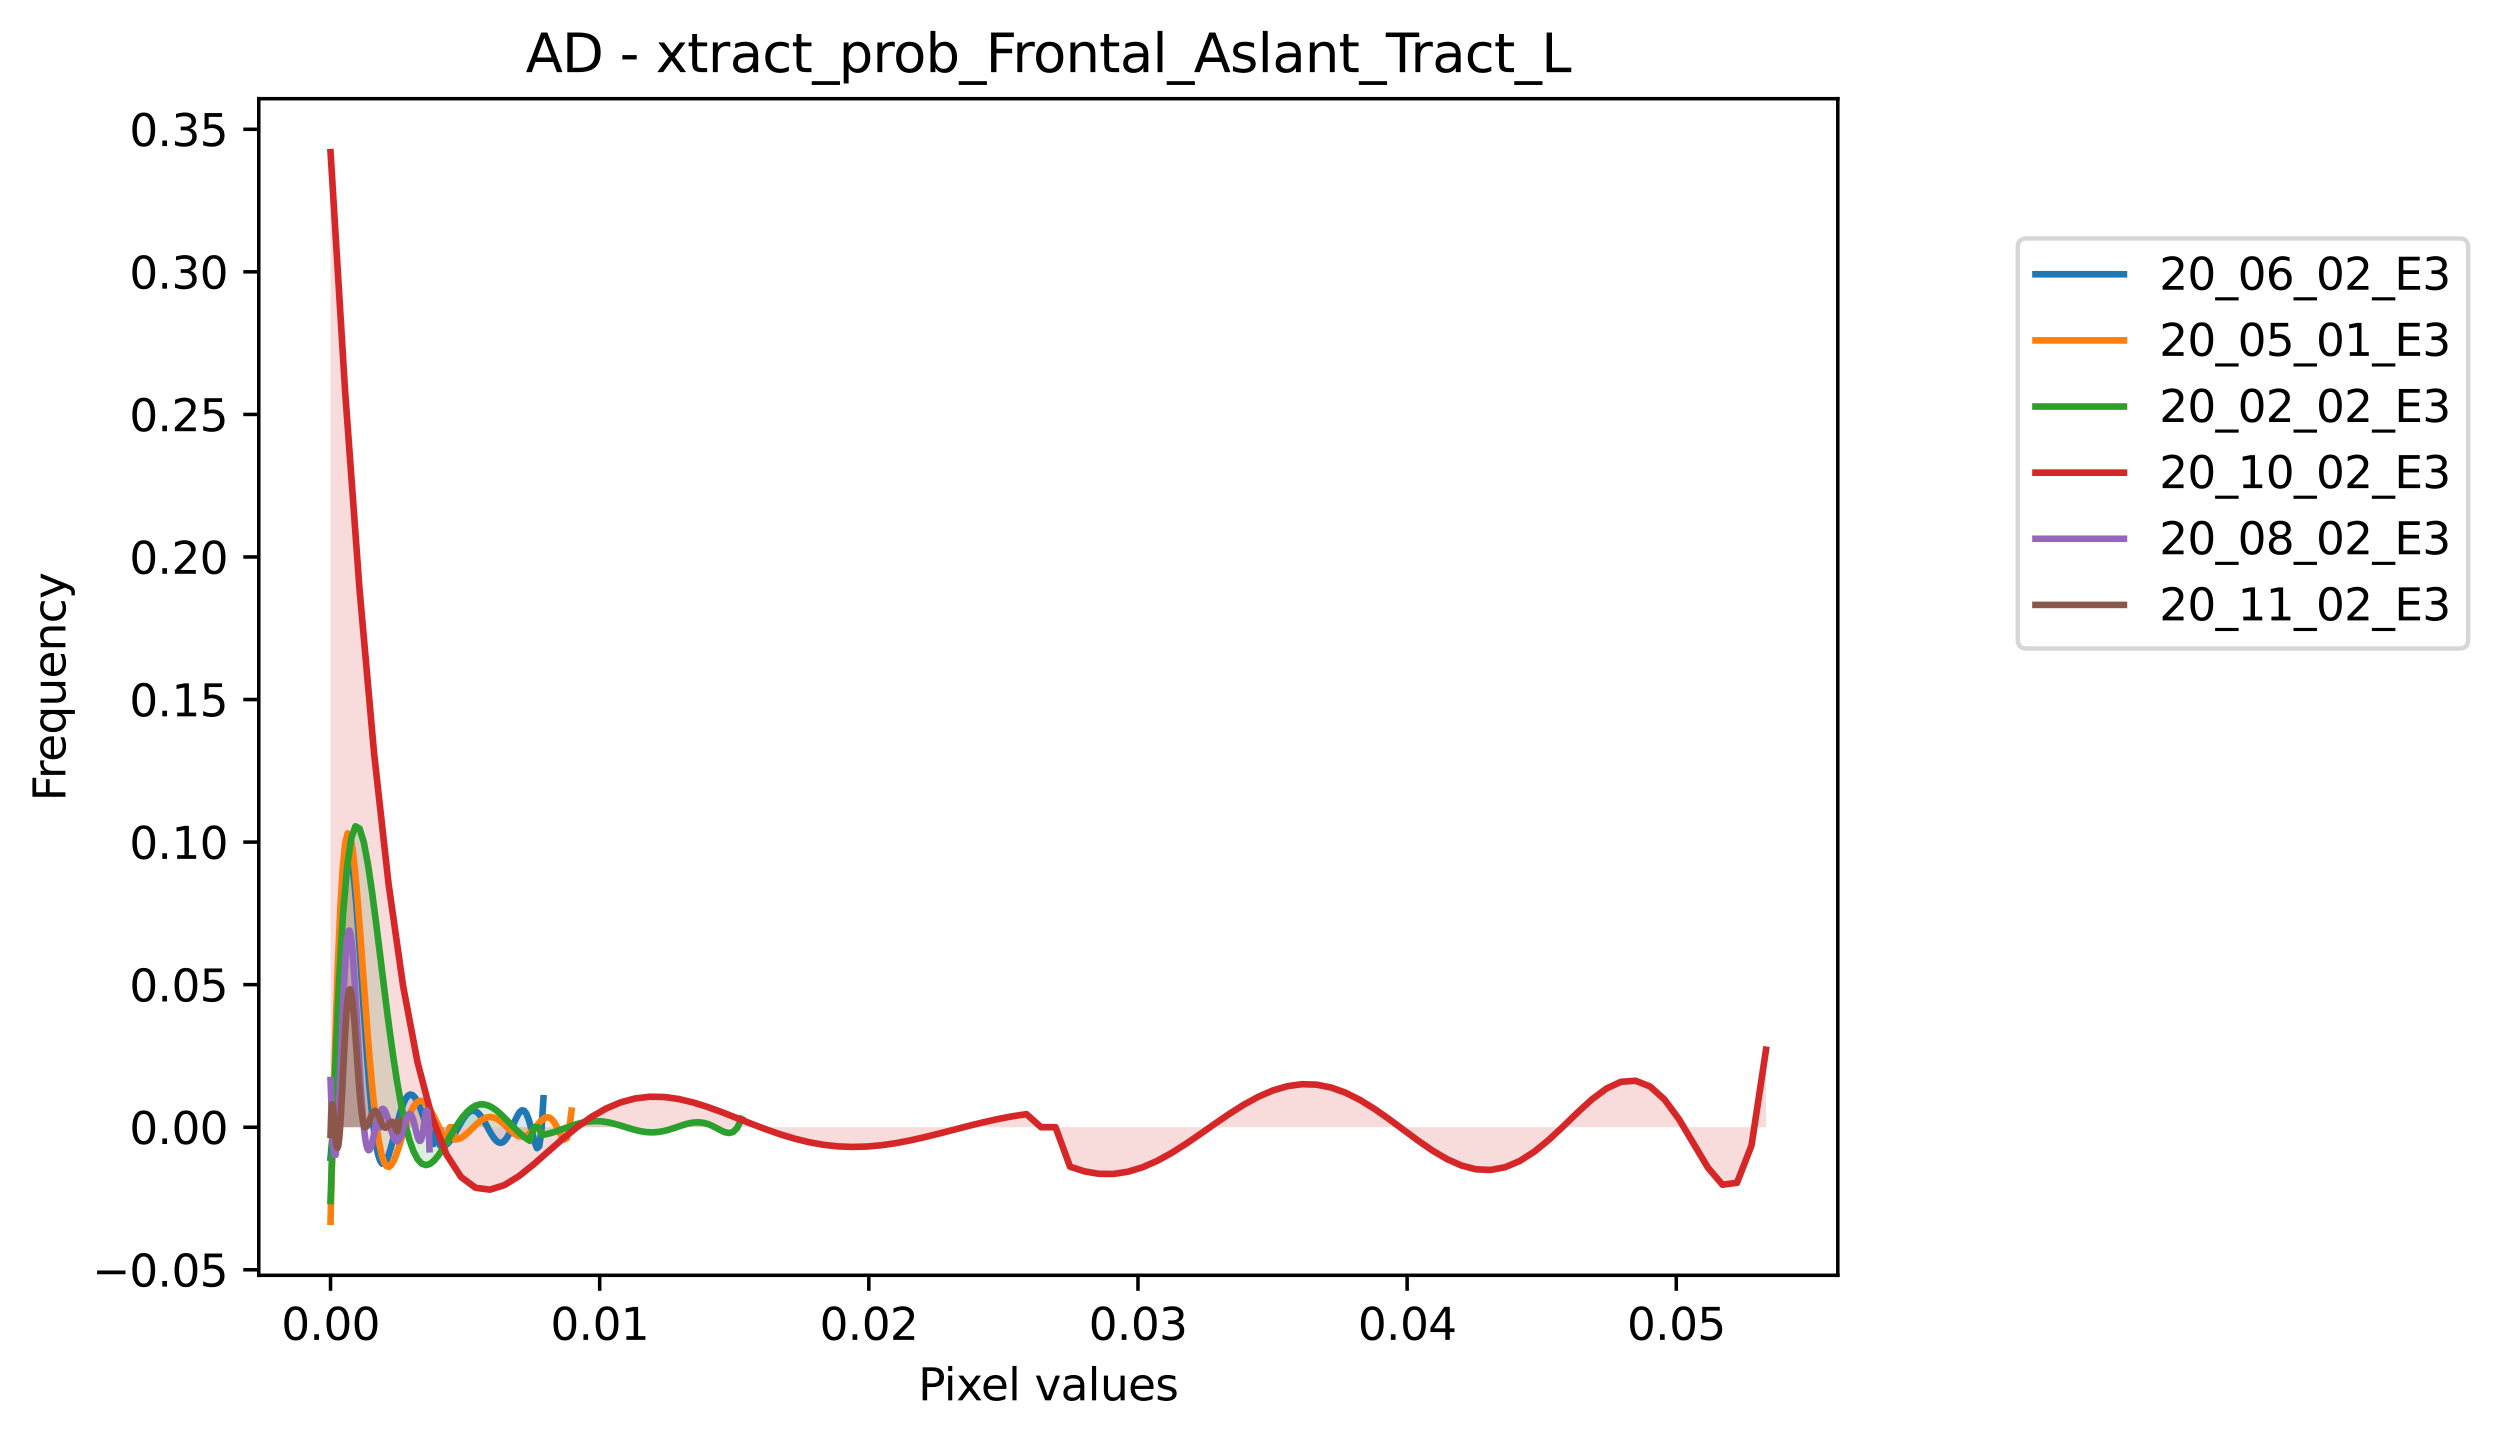 <?xml version="1.0" encoding="utf-8" standalone="no"?>
<!DOCTYPE svg PUBLIC "-//W3C//DTD SVG 1.1//EN"
  "http://www.w3.org/Graphics/SVG/1.1/DTD/svg11.dtd">
<svg xmlns:xlink="http://www.w3.org/1999/xlink" width="565.412pt" height="325.986pt" viewBox="0 0 565.412 325.986" xmlns="http://www.w3.org/2000/svg" version="1.1">
 <defs>
  <style type="text/css">*{stroke-linejoin: round; stroke-linecap: butt}</style>
 </defs>
 <g id="figure_1">
  <g id="patch_1">
   <path d="M 0 325.986 
L 565.412 325.986 
L 565.412 0 
L 0 0 
z
" style="fill: #ffffff"/>
  </g>
  <g id="axes_1">
   <g id="patch_2">
    <path d="M 58.523 288.43 
L 415.643 288.43 
L 415.643 22.318 
L 58.523 22.318 
z
" style="fill: #ffffff"/>
   </g>
   <g id="PolyCollection_1">
    <path d="M 74.756 261.842 
L 74.756 254.935 
L 75.243 254.935 
L 75.729 254.935 
L 76.215 254.935 
L 76.702 254.935 
L 77.188 254.935 
L 77.675 254.935 
L 78.161 254.935 
L 78.647 254.935 
L 79.134 254.935 
L 79.62 254.935 
L 80.107 254.935 
L 80.593 254.935 
L 81.079 254.935 
L 81.566 254.935 
L 82.052 254.935 
L 82.539 254.935 
L 83.025 254.935 
L 83.511 254.935 
L 83.998 254.935 
L 84.484 254.935 
L 84.971 254.935 
L 85.457 254.935 
L 85.943 254.935 
L 86.43 254.935 
L 86.916 254.935 
L 87.403 254.935 
L 87.889 254.935 
L 88.375 254.935 
L 88.862 254.935 
L 89.348 254.935 
L 89.835 254.935 
L 90.321 254.935 
L 90.807 254.935 
L 91.294 254.935 
L 91.78 254.935 
L 92.267 254.935 
L 92.753 254.935 
L 93.239 254.935 
L 93.726 254.935 
L 94.212 254.935 
L 94.699 254.935 
L 95.185 254.935 
L 95.671 254.935 
L 96.158 254.935 
L 96.644 254.935 
L 97.131 254.935 
L 97.617 254.935 
L 98.103 254.935 
L 98.59 254.935 
L 99.076 254.935 
L 99.563 254.935 
L 100.049 254.935 
L 100.535 254.935 
L 101.022 254.935 
L 101.508 254.935 
L 101.995 254.935 
L 102.481 254.935 
L 102.967 254.935 
L 103.454 254.935 
L 103.94 254.935 
L 104.427 254.935 
L 104.913 254.935 
L 105.399 254.935 
L 105.886 254.935 
L 106.372 254.935 
L 106.859 254.935 
L 107.345 254.935 
L 107.831 254.935 
L 108.318 254.935 
L 108.804 254.935 
L 109.291 254.935 
L 109.777 254.935 
L 110.264 254.935 
L 110.75 254.935 
L 111.236 254.935 
L 111.723 254.935 
L 112.209 254.935 
L 112.696 254.935 
L 113.182 254.935 
L 113.668 254.935 
L 114.155 254.935 
L 114.641 254.935 
L 115.128 254.935 
L 115.614 254.935 
L 116.1 254.935 
L 116.587 254.935 
L 117.073 254.935 
L 117.56 254.935 
L 118.046 254.935 
L 118.532 254.935 
L 119.019 254.935 
L 119.505 254.935 
L 119.992 254.935 
L 120.478 254.935 
L 120.964 254.935 
L 121.451 254.935 
L 121.937 254.935 
L 122.424 254.935 
L 122.91 254.935 
L 122.91 248.388 
L 122.91 248.388 
L 122.424 256.102 
L 121.937 259.293 
L 121.451 259.67 
L 120.964 258.485 
L 120.478 256.621 
L 119.992 254.673 
L 119.505 253.009 
L 119.019 251.826 
L 118.532 251.197 
L 118.046 251.108 
L 117.56 251.488 
L 117.073 252.23 
L 116.587 253.215 
L 116.1 254.32 
L 115.614 255.435 
L 115.128 256.461 
L 114.641 257.323 
L 114.155 257.965 
L 113.668 258.354 
L 113.182 258.478 
L 112.696 258.343 
L 112.209 257.972 
L 111.723 257.401 
L 111.236 256.673 
L 110.75 255.841 
L 110.264 254.957 
L 109.777 254.075 
L 109.291 253.245 
L 108.804 252.513 
L 108.318 251.916 
L 107.831 251.484 
L 107.345 251.238 
L 106.859 251.188 
L 106.372 251.334 
L 105.886 251.668 
L 105.399 252.173 
L 104.913 252.822 
L 104.427 253.585 
L 103.94 254.425 
L 103.454 255.302 
L 102.967 256.175 
L 102.481 257.002 
L 101.995 257.746 
L 101.508 258.37 
L 101.022 258.843 
L 100.535 259.14 
L 100.049 259.246 
L 99.563 259.149 
L 99.076 254.933 
L 98.59 254.933 
L 98.103 258.72 
L 97.617 257.664 
L 97.131 256.439 
L 96.644 255.098 
L 96.158 253.699 
L 95.671 252.305 
L 95.185 250.982 
L 94.699 249.795 
L 94.212 248.807 
L 93.726 248.073 
L 93.239 247.642 
L 92.753 247.548 
L 92.267 247.815 
L 91.78 248.446 
L 91.294 249.432 
L 90.807 250.74 
L 90.321 252.32 
L 89.835 254.102 
L 89.348 255.999 
L 88.862 257.905 
L 88.375 259.703 
L 87.889 261.264 
L 87.403 262.453 
L 86.916 263.134 
L 86.43 263.178 
L 85.943 262.467 
L 85.457 260.903 
L 84.971 258.412 
L 84.484 254.96 
L 83.998 250.549 
L 83.511 245.233 
L 83.025 239.121 
L 82.539 232.378 
L 82.052 225.234 
L 81.566 217.977 
L 81.079 210.953 
L 80.593 204.555 
L 80.107 199.213 
L 79.62 195.372 
L 79.134 193.462 
L 78.647 193.87 
L 78.161 196.883 
L 77.675 202.641 
L 77.188 211.056 
L 76.702 221.731 
L 76.215 233.856 
L 75.729 246.08 
L 75.243 256.37 
L 74.756 261.842 
z
" clip-path="url(#p2371b86476)" style="fill: #1f77b4; fill-opacity: 0.167"/>
   </g>
   <g id="PolyCollection_2">
    <path d="M 74.756 276.334 
L 74.756 254.935 
L 75.307 254.935 
L 75.857 254.935 
L 76.408 254.935 
L 76.959 254.935 
L 77.509 254.935 
L 78.06 254.935 
L 78.61 254.935 
L 79.161 254.935 
L 79.712 254.935 
L 80.262 254.935 
L 80.813 254.935 
L 81.364 254.935 
L 81.914 254.935 
L 82.465 254.935 
L 83.015 254.935 
L 83.566 254.935 
L 84.117 254.935 
L 84.667 254.935 
L 85.218 254.935 
L 85.768 254.935 
L 86.319 254.935 
L 86.87 254.935 
L 87.42 254.935 
L 87.971 254.935 
L 88.521 254.935 
L 89.072 254.935 
L 89.623 254.935 
L 90.173 254.935 
L 90.724 254.935 
L 91.275 254.935 
L 91.825 254.935 
L 92.376 254.935 
L 92.926 254.935 
L 93.477 254.935 
L 94.028 254.935 
L 94.578 254.935 
L 95.129 254.935 
L 95.679 254.935 
L 96.23 254.935 
L 96.781 254.935 
L 97.331 254.935 
L 97.882 254.935 
L 98.432 254.935 
L 98.983 254.935 
L 99.534 254.935 
L 100.084 254.935 
L 100.635 254.935 
L 101.186 254.935 
L 101.736 254.935 
L 102.287 254.935 
L 102.837 254.935 
L 103.388 254.935 
L 103.939 254.935 
L 104.489 254.935 
L 105.04 254.935 
L 105.59 254.935 
L 106.141 254.935 
L 106.692 254.935 
L 107.242 254.935 
L 107.793 254.935 
L 108.343 254.935 
L 108.894 254.935 
L 109.445 254.935 
L 109.995 254.935 
L 110.546 254.935 
L 111.097 254.935 
L 111.647 254.935 
L 112.198 254.935 
L 112.748 254.935 
L 113.299 254.935 
L 113.85 254.935 
L 114.4 254.935 
L 114.951 254.935 
L 115.501 254.935 
L 116.052 254.935 
L 116.603 254.935 
L 117.153 254.935 
L 117.704 254.935 
L 118.254 254.935 
L 118.805 254.935 
L 119.356 254.935 
L 119.906 254.935 
L 120.457 254.935 
L 121.008 254.935 
L 121.558 254.935 
L 122.109 254.935 
L 122.659 254.935 
L 123.21 254.935 
L 123.761 254.935 
L 124.311 254.935 
L 124.862 254.935 
L 125.412 254.935 
L 125.963 254.935 
L 126.514 254.935 
L 127.064 254.935 
L 127.615 254.935 
L 128.165 254.935 
L 128.716 254.935 
L 129.267 254.935 
L 129.267 251.192 
L 129.267 251.192 
L 128.716 255.569 
L 128.165 257.43 
L 127.615 257.702 
L 127.064 257.071 
L 126.514 256.027 
L 125.963 254.907 
L 125.412 253.923 
L 124.862 253.196 
L 124.311 252.776 
L 123.761 252.664 
L 123.21 252.826 
L 122.659 253.21 
L 122.109 253.749 
L 121.558 254.378 
L 121.008 255.031 
L 120.457 255.652 
L 119.906 256.194 
L 119.356 256.621 
L 118.805 256.91 
L 118.254 257.049 
L 117.704 257.036 
L 117.153 256.879 
L 116.603 256.595 
L 116.052 256.207 
L 115.501 255.741 
L 114.951 255.227 
L 114.4 254.696 
L 113.85 254.177 
L 113.299 253.7 
L 112.748 253.289 
L 112.198 252.964 
L 111.647 252.742 
L 111.097 252.632 
L 110.546 252.64 
L 109.995 252.765 
L 109.445 253.002 
L 108.894 253.338 
L 108.343 253.758 
L 107.793 254.244 
L 107.242 254.772 
L 106.692 255.32 
L 106.141 255.862 
L 105.59 256.373 
L 105.04 256.829 
L 104.489 257.209 
L 103.939 257.492 
L 103.388 257.664 
L 102.837 257.714 
L 102.287 254.934 
L 101.736 254.933 
L 101.186 258.252 
L 100.635 257.447 
L 100.084 256.494 
L 99.534 255.43 
L 98.983 254.301 
L 98.432 253.159 
L 97.882 252.056 
L 97.331 251.048 
L 96.781 250.186 
L 96.23 249.522 
L 95.679 249.098 
L 95.129 248.951 
L 94.578 249.104 
L 94.028 249.572 
L 93.477 250.352 
L 92.926 251.428 
L 92.376 252.767 
L 91.825 254.32 
L 91.275 256.021 
L 90.724 257.787 
L 90.173 259.524 
L 89.623 261.123 
L 89.072 262.467 
L 88.521 263.434 
L 87.971 263.901 
L 87.42 263.747 
L 86.87 262.865 
L 86.319 261.159 
L 85.768 258.56 
L 85.218 255.024 
L 84.667 250.547 
L 84.117 245.167 
L 83.566 238.968 
L 83.015 232.091 
L 82.465 224.735 
L 81.914 217.158 
L 81.364 209.68 
L 80.813 202.676 
L 80.262 196.576 
L 79.712 191.847 
L 79.161 188.983 
L 78.61 188.481 
L 78.06 190.815 
L 77.509 196.394 
L 76.959 205.522 
L 76.408 218.339 
L 75.857 234.752 
L 75.307 254.357 
L 74.756 276.334 
z
" clip-path="url(#p2371b86476)" style="fill: #ff7f0e; fill-opacity: 0.167"/>
   </g>
   <g id="PolyCollection_3">
    <path d="M 74.756 271.618 
L 74.756 254.935 
L 75.695 254.935 
L 76.633 254.935 
L 77.572 254.935 
L 78.511 254.935 
L 79.449 254.935 
L 80.388 254.935 
L 81.327 254.935 
L 82.265 254.935 
L 83.204 254.935 
L 84.142 254.935 
L 85.081 254.935 
L 86.02 254.935 
L 86.958 254.935 
L 87.897 254.935 
L 88.836 254.935 
L 89.774 254.935 
L 90.713 254.935 
L 91.652 254.935 
L 92.59 254.935 
L 93.529 254.935 
L 94.467 254.935 
L 95.406 254.935 
L 96.345 254.935 
L 97.283 254.935 
L 98.222 254.935 
L 99.161 254.935 
L 100.099 254.935 
L 101.038 254.935 
L 101.976 254.935 
L 102.915 254.935 
L 103.854 254.935 
L 104.792 254.935 
L 105.731 254.935 
L 106.67 254.935 
L 107.608 254.935 
L 108.547 254.935 
L 109.486 254.935 
L 110.424 254.935 
L 111.363 254.935 
L 112.301 254.935 
L 113.24 254.935 
L 114.179 254.935 
L 115.117 254.935 
L 116.056 254.935 
L 116.995 254.935 
L 117.933 254.935 
L 118.872 254.935 
L 119.81 254.935 
L 120.749 254.935 
L 121.688 254.935 
L 122.626 254.935 
L 123.565 254.935 
L 124.504 254.935 
L 125.442 254.935 
L 126.381 254.935 
L 127.32 254.935 
L 128.258 254.935 
L 129.197 254.935 
L 130.135 254.935 
L 131.074 254.935 
L 132.013 254.935 
L 132.951 254.935 
L 133.89 254.935 
L 134.829 254.935 
L 135.767 254.935 
L 136.706 254.935 
L 137.644 254.935 
L 138.583 254.935 
L 139.522 254.935 
L 140.46 254.935 
L 141.399 254.935 
L 142.338 254.935 
L 143.276 254.935 
L 144.215 254.935 
L 145.153 254.935 
L 146.092 254.935 
L 147.031 254.935 
L 147.969 254.935 
L 148.908 254.935 
L 149.847 254.935 
L 150.785 254.935 
L 151.724 254.935 
L 152.663 254.935 
L 153.601 254.935 
L 154.54 254.935 
L 155.478 254.935 
L 156.417 254.935 
L 157.356 254.935 
L 158.294 254.935 
L 159.233 254.935 
L 160.172 254.935 
L 161.11 254.935 
L 162.049 254.935 
L 162.987 254.935 
L 163.926 254.935 
L 164.865 254.935 
L 165.803 254.935 
L 166.742 254.935 
L 167.681 254.935 
L 167.681 253.069 
L 167.681 253.069 
L 166.742 255.072 
L 165.803 256.015 
L 164.865 256.252 
L 163.926 256.055 
L 162.987 255.63 
L 162.049 255.124 
L 161.11 254.641 
L 160.172 254.244 
L 159.233 253.971 
L 158.294 253.833 
L 157.356 253.828 
L 156.417 253.939 
L 155.478 254.145 
L 154.54 254.417 
L 153.601 254.728 
L 152.663 255.05 
L 151.724 255.357 
L 150.785 255.629 
L 149.847 255.848 
L 148.908 256.001 
L 147.969 256.082 
L 147.031 256.088 
L 146.092 256.02 
L 145.153 255.885 
L 144.215 255.691 
L 143.276 255.451 
L 142.338 255.178 
L 141.399 254.887 
L 140.46 254.594 
L 139.522 254.315 
L 138.583 254.062 
L 137.644 253.85 
L 136.706 253.689 
L 135.767 253.587 
L 134.829 253.551 
L 133.89 253.582 
L 132.951 253.68 
L 132.013 253.843 
L 131.074 254.064 
L 130.135 254.335 
L 129.197 254.644 
L 128.258 254.979 
L 127.32 255.325 
L 126.381 255.666 
L 125.442 255.988 
L 124.504 256.274 
L 123.565 256.511 
L 122.626 256.684 
L 121.688 254.934 
L 120.749 254.934 
L 119.81 258 
L 118.872 257.384 
L 117.933 256.628 
L 116.995 255.762 
L 116.056 254.822 
L 115.117 253.847 
L 114.179 252.881 
L 113.24 251.972 
L 112.301 251.163 
L 111.363 250.501 
L 110.424 250.025 
L 109.486 249.771 
L 108.547 249.766 
L 107.608 250.029 
L 106.67 250.568 
L 105.731 251.377 
L 104.792 252.439 
L 103.854 253.72 
L 102.915 255.175 
L 101.976 256.741 
L 101.038 258.343 
L 100.099 259.894 
L 99.161 261.295 
L 98.222 262.439 
L 97.283 263.214 
L 96.345 263.506 
L 95.406 263.204 
L 94.467 262.206 
L 93.529 260.423 
L 92.59 257.783 
L 91.652 254.243 
L 90.713 249.791 
L 89.774 244.452 
L 88.836 238.299 
L 87.897 231.455 
L 86.958 224.101 
L 86.02 216.479 
L 85.081 208.896 
L 84.142 201.726 
L 83.204 195.41 
L 82.265 190.45 
L 81.327 187.407 
L 80.388 186.886 
L 79.449 189.525 
L 78.511 195.975 
L 77.572 206.871 
L 76.633 222.801 
L 75.695 244.263 
L 74.756 271.618 
z
" clip-path="url(#p2371b86476)" style="fill: #2ca02c; fill-opacity: 0.167"/>
   </g>
   <g id="PolyCollection_4">
    <path d="M 74.756 34.414 
L 74.756 254.935 
L 78.036 254.935 
L 81.315 254.935 
L 84.594 254.935 
L 87.874 254.935 
L 91.153 254.935 
L 94.432 254.935 
L 97.712 254.935 
L 100.991 254.935 
L 104.27 254.935 
L 107.55 254.935 
L 110.829 254.935 
L 114.108 254.935 
L 117.388 254.935 
L 120.667 254.935 
L 123.946 254.935 
L 127.226 254.935 
L 130.505 254.935 
L 133.784 254.935 
L 137.064 254.935 
L 140.343 254.935 
L 143.622 254.935 
L 146.902 254.935 
L 150.181 254.935 
L 153.46 254.935 
L 156.74 254.935 
L 160.019 254.935 
L 163.298 254.935 
L 166.578 254.935 
L 169.857 254.935 
L 173.136 254.935 
L 176.416 254.935 
L 179.695 254.935 
L 182.974 254.935 
L 186.254 254.935 
L 189.533 254.935 
L 192.812 254.935 
L 196.092 254.935 
L 199.371 254.935 
L 202.65 254.935 
L 205.93 254.935 
L 209.209 254.935 
L 212.488 254.935 
L 215.768 254.935 
L 219.047 254.935 
L 222.326 254.935 
L 225.606 254.935 
L 228.885 254.935 
L 232.164 254.935 
L 235.444 254.935 
L 238.723 254.935 
L 242.002 254.935 
L 245.282 254.935 
L 248.561 254.935 
L 251.84 254.935 
L 255.12 254.935 
L 258.399 254.935 
L 261.678 254.935 
L 264.958 254.935 
L 268.237 254.935 
L 271.516 254.935 
L 274.796 254.935 
L 278.075 254.935 
L 281.355 254.935 
L 284.634 254.935 
L 287.913 254.935 
L 291.193 254.935 
L 294.472 254.935 
L 297.751 254.935 
L 301.031 254.935 
L 304.31 254.935 
L 307.589 254.935 
L 310.869 254.935 
L 314.148 254.935 
L 317.427 254.935 
L 320.707 254.935 
L 323.986 254.935 
L 327.265 254.935 
L 330.545 254.935 
L 333.824 254.935 
L 337.103 254.935 
L 340.383 254.935 
L 343.662 254.935 
L 346.941 254.935 
L 350.221 254.935 
L 353.5 254.935 
L 356.779 254.935 
L 360.059 254.935 
L 363.338 254.935 
L 366.617 254.935 
L 369.897 254.935 
L 373.176 254.935 
L 376.455 254.935 
L 379.735 254.935 
L 383.014 254.935 
L 386.293 254.935 
L 389.573 254.935 
L 392.852 254.935 
L 396.131 254.935 
L 399.411 254.935 
L 399.411 237.41 
L 399.411 237.41 
L 396.131 259.054 
L 392.852 267.503 
L 389.573 267.947 
L 386.293 264.125 
L 383.014 258.625 
L 379.735 253.138 
L 376.455 248.671 
L 373.176 245.721 
L 369.897 244.423 
L 366.617 244.663 
L 363.338 246.177 
L 360.059 248.616 
L 356.779 251.609 
L 353.5 254.793 
L 350.221 257.851 
L 346.941 260.52 
L 343.662 262.607 
L 340.383 263.987 
L 337.103 264.602 
L 333.824 264.457 
L 330.545 263.607 
L 327.265 262.152 
L 323.986 260.219 
L 320.707 257.959 
L 317.427 255.531 
L 314.148 253.094 
L 310.869 250.796 
L 307.589 248.77 
L 304.31 247.128 
L 301.031 245.954 
L 297.751 245.304 
L 294.472 245.204 
L 291.193 245.649 
L 287.913 246.607 
L 284.634 248.022 
L 281.355 249.814 
L 278.075 251.888 
L 274.796 254.135 
L 271.516 256.44 
L 268.237 258.688 
L 264.958 260.764 
L 261.678 262.565 
L 258.399 264 
L 255.12 264.995 
L 251.84 265.498 
L 248.561 265.477 
L 245.282 264.926 
L 242.002 263.864 
L 238.723 254.932 
L 235.444 254.936 
L 232.164 251.98 
L 228.885 252.478 
L 225.606 253.106 
L 222.326 253.839 
L 219.047 254.647 
L 215.768 255.496 
L 212.488 256.349 
L 209.209 257.165 
L 205.93 257.906 
L 202.65 258.533 
L 199.371 259.01 
L 196.092 259.307 
L 192.812 259.399 
L 189.533 259.269 
L 186.254 258.909 
L 182.974 258.321 
L 179.695 257.519 
L 176.416 256.526 
L 173.136 255.38 
L 169.857 254.127 
L 166.578 252.826 
L 163.298 251.542 
L 160.019 250.349 
L 156.74 249.326 
L 153.46 248.551 
L 150.181 248.1 
L 146.902 248.043 
L 143.622 248.438 
L 140.343 249.323 
L 137.064 250.714 
L 133.784 252.598 
L 130.505 254.924 
L 127.226 257.598 
L 123.946 260.476 
L 120.667 263.357 
L 117.388 265.98 
L 114.108 268.014 
L 110.829 269.058 
L 107.55 268.636 
L 104.27 266.201 
L 100.991 261.129 
L 97.712 252.731 
L 94.432 240.257 
L 91.153 222.909 
L 87.874 199.859 
L 84.594 170.269 
L 81.315 133.322 
L 78.036 88.257 
L 74.756 34.414 
z
" clip-path="url(#p2371b86476)" style="fill: #d62728; fill-opacity: 0.167"/>
   </g>
   <g id="PolyCollection_5">
    <path d="M 74.756 244.274 
L 74.756 254.935 
L 74.982 254.935 
L 75.208 254.935 
L 75.434 254.935 
L 75.66 254.935 
L 75.887 254.935 
L 76.113 254.935 
L 76.339 254.935 
L 76.565 254.935 
L 76.791 254.935 
L 77.017 254.935 
L 77.243 254.935 
L 77.469 254.935 
L 77.695 254.935 
L 77.921 254.935 
L 78.147 254.935 
L 78.373 254.935 
L 78.599 254.935 
L 78.825 254.935 
L 79.052 254.935 
L 79.278 254.935 
L 79.504 254.935 
L 79.73 254.935 
L 79.956 254.935 
L 80.182 254.935 
L 80.408 254.935 
L 80.634 254.935 
L 80.86 254.935 
L 81.086 254.935 
L 81.312 254.935 
L 81.538 254.935 
L 81.764 254.935 
L 81.99 254.935 
L 82.217 254.935 
L 82.443 254.935 
L 82.669 254.935 
L 82.895 254.935 
L 83.121 254.935 
L 83.347 254.935 
L 83.573 254.935 
L 83.799 254.935 
L 84.025 254.935 
L 84.251 254.935 
L 84.477 254.935 
L 84.703 254.935 
L 84.929 254.935 
L 85.155 254.935 
L 85.382 254.935 
L 85.608 254.935 
L 85.834 254.935 
L 86.06 254.935 
L 86.286 254.935 
L 86.512 254.935 
L 86.738 254.935 
L 86.964 254.935 
L 87.19 254.935 
L 87.416 254.935 
L 87.642 254.935 
L 87.868 254.935 
L 88.094 254.935 
L 88.32 254.935 
L 88.546 254.935 
L 88.773 254.935 
L 88.999 254.935 
L 89.225 254.935 
L 89.451 254.935 
L 89.677 254.935 
L 89.903 254.935 
L 90.129 254.935 
L 90.355 254.935 
L 90.581 254.935 
L 90.807 254.935 
L 91.033 254.935 
L 91.259 254.935 
L 91.485 254.935 
L 91.711 254.935 
L 91.938 254.935 
L 92.164 254.935 
L 92.39 254.935 
L 92.616 254.935 
L 92.842 254.935 
L 93.068 254.935 
L 93.294 254.935 
L 93.52 254.935 
L 93.746 254.935 
L 93.972 254.935 
L 94.198 254.935 
L 94.424 254.935 
L 94.65 254.935 
L 94.876 254.935 
L 95.103 254.935 
L 95.329 254.935 
L 95.555 254.935 
L 95.781 254.935 
L 96.007 254.935 
L 96.233 254.935 
L 96.459 254.935 
L 96.685 254.935 
L 96.911 254.935 
L 97.137 254.935 
L 97.137 259.922 
L 97.137 259.922 
L 96.911 253.831 
L 96.685 251.355 
L 96.459 251.121 
L 96.233 252.124 
L 96.007 253.653 
L 95.781 255.232 
L 95.555 256.568 
L 95.329 257.503 
L 95.103 257.982 
L 94.876 258.019 
L 94.65 257.676 
L 94.424 257.039 
L 94.198 256.21 
L 93.972 255.288 
L 93.746 254.365 
L 93.52 253.523 
L 93.294 252.823 
L 93.068 252.311 
L 92.842 252.013 
L 92.616 251.939 
L 92.39 252.082 
L 92.164 252.422 
L 91.938 252.929 
L 91.711 253.565 
L 91.485 254.285 
L 91.259 255.044 
L 91.033 255.796 
L 90.807 256.498 
L 90.581 257.11 
L 90.355 257.601 
L 90.129 257.945 
L 89.903 258.124 
L 89.677 258.13 
L 89.451 257.962 
L 89.225 257.629 
L 88.999 257.146 
L 88.773 256.537 
L 88.546 255.828 
L 88.32 255.055 
L 88.094 254.252 
L 87.868 253.457 
L 87.642 252.707 
L 87.416 252.04 
L 87.19 251.487 
L 86.964 251.077 
L 86.738 250.834 
L 86.512 250.773 
L 86.286 250.903 
L 86.06 254.936 
L 85.834 254.936 
L 85.608 251.912 
L 85.382 252.775 
L 85.155 253.772 
L 84.929 254.857 
L 84.703 255.981 
L 84.477 257.086 
L 84.251 258.11 
L 84.025 258.99 
L 83.799 259.662 
L 83.573 260.065 
L 83.347 260.141 
L 83.121 259.839 
L 82.895 259.118 
L 82.669 257.947 
L 82.443 256.307 
L 82.217 254.197 
L 81.99 251.628 
L 81.764 248.63 
L 81.538 245.25 
L 81.312 241.552 
L 81.086 237.617 
L 80.86 233.542 
L 80.634 229.436 
L 80.408 225.421 
L 80.182 221.624 
L 79.956 218.18 
L 79.73 215.219 
L 79.504 212.868 
L 79.278 211.245 
L 79.052 210.448 
L 78.825 210.555 
L 78.599 211.614 
L 78.373 213.64 
L 78.147 216.609 
L 77.921 220.453 
L 77.695 225.058 
L 77.469 230.26 
L 77.243 235.85 
L 77.017 241.571 
L 76.791 247.13 
L 76.565 252.203 
L 76.339 256.454 
L 76.113 259.552 
L 75.887 261.195 
L 75.66 261.151 
L 75.434 259.29 
L 75.208 255.642 
L 74.982 250.457 
L 74.756 244.274 
z
" clip-path="url(#p2371b86476)" style="fill: #9467bd; fill-opacity: 0.167"/>
   </g>
   <g id="PolyCollection_6">
    <path d="M 74.756 256.68 
L 74.756 254.935 
L 74.913 254.935 
L 75.07 254.935 
L 75.227 254.935 
L 75.384 254.935 
L 75.54 254.935 
L 75.697 254.935 
L 75.854 254.935 
L 76.011 254.935 
L 76.168 254.935 
L 76.325 254.935 
L 76.481 254.935 
L 76.638 254.935 
L 76.795 254.935 
L 76.952 254.935 
L 77.109 254.935 
L 77.266 254.935 
L 77.422 254.935 
L 77.579 254.935 
L 77.736 254.935 
L 77.893 254.935 
L 78.05 254.935 
L 78.207 254.935 
L 78.363 254.935 
L 78.52 254.935 
L 78.677 254.935 
L 78.834 254.935 
L 78.991 254.935 
L 79.148 254.935 
L 79.304 254.935 
L 79.461 254.935 
L 79.618 254.935 
L 79.775 254.935 
L 79.932 254.935 
L 80.089 254.935 
L 80.246 254.935 
L 80.402 254.935 
L 80.559 254.935 
L 80.716 254.935 
L 80.873 254.935 
L 81.03 254.935 
L 81.187 254.935 
L 81.343 254.935 
L 81.5 254.935 
L 81.657 254.935 
L 81.814 254.935 
L 81.971 254.935 
L 82.128 254.935 
L 82.284 254.935 
L 82.441 254.935 
L 82.598 254.935 
L 82.755 254.935 
L 82.912 254.935 
L 83.069 254.935 
L 83.225 254.935 
L 83.382 254.935 
L 83.539 254.935 
L 83.696 254.935 
L 83.853 254.935 
L 84.01 254.935 
L 84.166 254.935 
L 84.323 254.935 
L 84.48 254.935 
L 84.637 254.935 
L 84.794 254.935 
L 84.951 254.935 
L 85.107 254.935 
L 85.264 254.935 
L 85.421 254.935 
L 85.578 254.935 
L 85.735 254.935 
L 85.892 254.935 
L 86.049 254.935 
L 86.205 254.935 
L 86.362 254.935 
L 86.519 254.935 
L 86.676 254.935 
L 86.833 254.935 
L 86.99 254.935 
L 87.146 254.935 
L 87.303 254.935 
L 87.46 254.935 
L 87.617 254.935 
L 87.774 254.935 
L 87.931 254.935 
L 88.087 254.935 
L 88.244 254.935 
L 88.401 254.935 
L 88.558 254.935 
L 88.715 254.935 
L 88.872 254.935 
L 89.028 254.935 
L 89.185 254.935 
L 89.342 254.935 
L 89.499 254.935 
L 89.656 254.935 
L 89.813 254.935 
L 89.969 254.935 
L 90.126 254.935 
L 90.283 254.935 
L 90.283 253.559 
L 90.283 253.559 
L 90.126 255.035 
L 89.969 255.695 
L 89.813 255.812 
L 89.656 255.601 
L 89.499 255.22 
L 89.342 254.785 
L 89.185 254.378 
L 89.028 254.048 
L 88.872 253.822 
L 88.715 253.708 
L 88.558 253.702 
L 88.401 253.787 
L 88.244 253.944 
L 88.087 254.147 
L 87.931 254.372 
L 87.774 254.594 
L 87.617 254.79 
L 87.46 254.942 
L 87.303 255.035 
L 87.146 255.058 
L 86.99 255.007 
L 86.833 254.879 
L 86.676 254.679 
L 86.519 254.414 
L 86.362 254.094 
L 86.205 253.732 
L 86.049 253.345 
L 85.892 252.948 
L 85.735 252.558 
L 85.578 252.194 
L 85.421 251.87 
L 85.264 251.601 
L 85.107 251.399 
L 84.951 251.274 
L 84.794 251.232 
L 84.637 251.276 
L 84.48 251.405 
L 84.323 251.616 
L 84.166 251.899 
L 84.01 252.244 
L 83.853 252.634 
L 83.696 253.052 
L 83.539 253.476 
L 83.382 253.884 
L 83.225 254.251 
L 83.069 254.551 
L 82.912 254.759 
L 82.755 254.849 
L 82.598 254.933 
L 82.441 254.933 
L 82.284 254.492 
L 82.128 253.815 
L 81.971 252.916 
L 81.814 251.795 
L 81.657 250.455 
L 81.5 248.908 
L 81.343 247.17 
L 81.187 245.264 
L 81.03 243.219 
L 80.873 241.071 
L 80.716 238.858 
L 80.559 236.625 
L 80.402 234.419 
L 80.246 232.291 
L 80.089 230.291 
L 79.932 228.473 
L 79.775 226.886 
L 79.618 225.578 
L 79.461 224.595 
L 79.304 223.974 
L 79.148 223.748 
L 78.991 223.941 
L 78.834 224.566 
L 78.677 225.628 
L 78.52 227.117 
L 78.363 229.013 
L 78.207 231.28 
L 78.05 233.871 
L 77.893 236.724 
L 77.736 239.766 
L 77.579 242.911 
L 77.422 246.062 
L 77.266 249.116 
L 77.109 251.966 
L 76.952 254.502 
L 76.795 256.621 
L 76.638 258.227 
L 76.481 259.243 
L 76.325 259.615 
L 76.168 259.324 
L 76.011 258.395 
L 75.854 256.909 
L 75.697 255.018 
L 75.54 252.959 
L 75.384 251.07 
L 75.227 249.811 
L 75.07 249.785 
L 74.913 251.756 
L 74.756 256.68 
z
" clip-path="url(#p2371b86476)" style="fill: #8c564b; fill-opacity: 0.167"/>
   </g>
   <g id="matplotlib.axis_1">
    <g id="xtick_1">
     <g id="line2d_1">
      <defs>
       <path id="mdf295657a7" d="M 0 0 
L 0 3.5 
" style="stroke: #000000; stroke-width: 0.8"/>
      </defs>
      <g>
       <use xlink:href="#mdf295657a7" x="74.756" y="288.43" style="stroke: #000000; stroke-width: 0.8"/>
      </g>
     </g>
     <g id="text_1">
      <!-- 0.00 -->
      <g transform="translate(63.623 303.029) scale(0.1 -0.1)">
       <defs>
        <path id="DejaVuSans-30" d="M 2034 4250 
Q 1547 4250 1301 3770 
Q 1056 3291 1056 2328 
Q 1056 1369 1301 889 
Q 1547 409 2034 409 
Q 2525 409 2770 889 
Q 3016 1369 3016 2328 
Q 3016 3291 2770 3770 
Q 2525 4250 2034 4250 
z
M 2034 4750 
Q 2819 4750 3233 4129 
Q 3647 3509 3647 2328 
Q 3647 1150 3233 529 
Q 2819 -91 2034 -91 
Q 1250 -91 836 529 
Q 422 1150 422 2328 
Q 422 3509 836 4129 
Q 1250 4750 2034 4750 
z
" transform="scale(0.016)"/>
        <path id="DejaVuSans-2e" d="M 684 794 
L 1344 794 
L 1344 0 
L 684 0 
L 684 794 
z
" transform="scale(0.016)"/>
       </defs>
       <use xlink:href="#DejaVuSans-30"/>
       <use xlink:href="#DejaVuSans-2e" x="63.623"/>
       <use xlink:href="#DejaVuSans-30" x="95.41"/>
       <use xlink:href="#DejaVuSans-30" x="159.033"/>
      </g>
     </g>
    </g>
    <g id="xtick_2">
     <g id="line2d_2">
      <g>
       <use xlink:href="#mdf295657a7" x="135.628" y="288.43" style="stroke: #000000; stroke-width: 0.8"/>
      </g>
     </g>
     <g id="text_2">
      <!-- 0.01 -->
      <g transform="translate(124.495 303.029) scale(0.1 -0.1)">
       <defs>
        <path id="DejaVuSans-31" d="M 794 531 
L 1825 531 
L 1825 4091 
L 703 3866 
L 703 4441 
L 1819 4666 
L 2450 4666 
L 2450 531 
L 3481 531 
L 3481 0 
L 794 0 
L 794 531 
z
" transform="scale(0.016)"/>
       </defs>
       <use xlink:href="#DejaVuSans-30"/>
       <use xlink:href="#DejaVuSans-2e" x="63.623"/>
       <use xlink:href="#DejaVuSans-30" x="95.41"/>
       <use xlink:href="#DejaVuSans-31" x="159.033"/>
      </g>
     </g>
    </g>
    <g id="xtick_3">
     <g id="line2d_3">
      <g>
       <use xlink:href="#mdf295657a7" x="196.499" y="288.43" style="stroke: #000000; stroke-width: 0.8"/>
      </g>
     </g>
     <g id="text_3">
      <!-- 0.02 -->
      <g transform="translate(185.366 303.029) scale(0.1 -0.1)">
       <defs>
        <path id="DejaVuSans-32" d="M 1228 531 
L 3431 531 
L 3431 0 
L 469 0 
L 469 531 
Q 828 903 1448 1529 
Q 2069 2156 2228 2338 
Q 2531 2678 2651 2914 
Q 2772 3150 2772 3378 
Q 2772 3750 2511 3984 
Q 2250 4219 1831 4219 
Q 1534 4219 1204 4116 
Q 875 4013 500 3803 
L 500 4441 
Q 881 4594 1212 4672 
Q 1544 4750 1819 4750 
Q 2544 4750 2975 4387 
Q 3406 4025 3406 3419 
Q 3406 3131 3298 2873 
Q 3191 2616 2906 2266 
Q 2828 2175 2409 1742 
Q 1991 1309 1228 531 
z
" transform="scale(0.016)"/>
       </defs>
       <use xlink:href="#DejaVuSans-30"/>
       <use xlink:href="#DejaVuSans-2e" x="63.623"/>
       <use xlink:href="#DejaVuSans-30" x="95.41"/>
       <use xlink:href="#DejaVuSans-32" x="159.033"/>
      </g>
     </g>
    </g>
    <g id="xtick_4">
     <g id="line2d_4">
      <g>
       <use xlink:href="#mdf295657a7" x="257.37" y="288.43" style="stroke: #000000; stroke-width: 0.8"/>
      </g>
     </g>
     <g id="text_4">
      <!-- 0.03 -->
      <g transform="translate(246.237 303.029) scale(0.1 -0.1)">
       <defs>
        <path id="DejaVuSans-33" d="M 2597 2516 
Q 3050 2419 3304 2112 
Q 3559 1806 3559 1356 
Q 3559 666 3084 287 
Q 2609 -91 1734 -91 
Q 1441 -91 1130 -33 
Q 819 25 488 141 
L 488 750 
Q 750 597 1062 519 
Q 1375 441 1716 441 
Q 2309 441 2620 675 
Q 2931 909 2931 1356 
Q 2931 1769 2642 2001 
Q 2353 2234 1838 2234 
L 1294 2234 
L 1294 2753 
L 1863 2753 
Q 2328 2753 2575 2939 
Q 2822 3125 2822 3475 
Q 2822 3834 2567 4026 
Q 2313 4219 1838 4219 
Q 1578 4219 1281 4162 
Q 984 4106 628 3988 
L 628 4550 
Q 988 4650 1302 4700 
Q 1616 4750 1894 4750 
Q 2613 4750 3031 4423 
Q 3450 4097 3450 3541 
Q 3450 3153 3228 2886 
Q 3006 2619 2597 2516 
z
" transform="scale(0.016)"/>
       </defs>
       <use xlink:href="#DejaVuSans-30"/>
       <use xlink:href="#DejaVuSans-2e" x="63.623"/>
       <use xlink:href="#DejaVuSans-30" x="95.41"/>
       <use xlink:href="#DejaVuSans-33" x="159.033"/>
      </g>
     </g>
    </g>
    <g id="xtick_5">
     <g id="line2d_5">
      <g>
       <use xlink:href="#mdf295657a7" x="318.242" y="288.43" style="stroke: #000000; stroke-width: 0.8"/>
      </g>
     </g>
     <g id="text_5">
      <!-- 0.04 -->
      <g transform="translate(307.109 303.029) scale(0.1 -0.1)">
       <defs>
        <path id="DejaVuSans-34" d="M 2419 4116 
L 825 1625 
L 2419 1625 
L 2419 4116 
z
M 2253 4666 
L 3047 4666 
L 3047 1625 
L 3713 1625 
L 3713 1100 
L 3047 1100 
L 3047 0 
L 2419 0 
L 2419 1100 
L 313 1100 
L 313 1709 
L 2253 4666 
z
" transform="scale(0.016)"/>
       </defs>
       <use xlink:href="#DejaVuSans-30"/>
       <use xlink:href="#DejaVuSans-2e" x="63.623"/>
       <use xlink:href="#DejaVuSans-30" x="95.41"/>
       <use xlink:href="#DejaVuSans-34" x="159.033"/>
      </g>
     </g>
    </g>
    <g id="xtick_6">
     <g id="line2d_6">
      <g>
       <use xlink:href="#mdf295657a7" x="379.113" y="288.43" style="stroke: #000000; stroke-width: 0.8"/>
      </g>
     </g>
     <g id="text_6">
      <!-- 0.05 -->
      <g transform="translate(367.98 303.029) scale(0.1 -0.1)">
       <defs>
        <path id="DejaVuSans-35" d="M 691 4666 
L 3169 4666 
L 3169 4134 
L 1269 4134 
L 1269 2991 
Q 1406 3038 1543 3061 
Q 1681 3084 1819 3084 
Q 2600 3084 3056 2656 
Q 3513 2228 3513 1497 
Q 3513 744 3044 326 
Q 2575 -91 1722 -91 
Q 1428 -91 1123 -41 
Q 819 9 494 109 
L 494 744 
Q 775 591 1075 516 
Q 1375 441 1709 441 
Q 2250 441 2565 725 
Q 2881 1009 2881 1497 
Q 2881 1984 2565 2268 
Q 2250 2553 1709 2553 
Q 1456 2553 1204 2497 
Q 953 2441 691 2322 
L 691 4666 
z
" transform="scale(0.016)"/>
       </defs>
       <use xlink:href="#DejaVuSans-30"/>
       <use xlink:href="#DejaVuSans-2e" x="63.623"/>
       <use xlink:href="#DejaVuSans-30" x="95.41"/>
       <use xlink:href="#DejaVuSans-35" x="159.033"/>
      </g>
     </g>
    </g>
    <g id="text_7">
     <!-- Pixel values -->
     <g transform="translate(207.672 316.707) scale(0.1 -0.1)">
      <defs>
       <path id="DejaVuSans-50" d="M 1259 4147 
L 1259 2394 
L 2053 2394 
Q 2494 2394 2734 2622 
Q 2975 2850 2975 3272 
Q 2975 3691 2734 3919 
Q 2494 4147 2053 4147 
L 1259 4147 
z
M 628 4666 
L 2053 4666 
Q 2838 4666 3239 4311 
Q 3641 3956 3641 3272 
Q 3641 2581 3239 2228 
Q 2838 1875 2053 1875 
L 1259 1875 
L 1259 0 
L 628 0 
L 628 4666 
z
" transform="scale(0.016)"/>
       <path id="DejaVuSans-69" d="M 603 3500 
L 1178 3500 
L 1178 0 
L 603 0 
L 603 3500 
z
M 603 4863 
L 1178 4863 
L 1178 4134 
L 603 4134 
L 603 4863 
z
" transform="scale(0.016)"/>
       <path id="DejaVuSans-78" d="M 3513 3500 
L 2247 1797 
L 3578 0 
L 2900 0 
L 1881 1375 
L 863 0 
L 184 0 
L 1544 1831 
L 300 3500 
L 978 3500 
L 1906 2253 
L 2834 3500 
L 3513 3500 
z
" transform="scale(0.016)"/>
       <path id="DejaVuSans-65" d="M 3597 1894 
L 3597 1613 
L 953 1613 
Q 991 1019 1311 708 
Q 1631 397 2203 397 
Q 2534 397 2845 478 
Q 3156 559 3463 722 
L 3463 178 
Q 3153 47 2828 -22 
Q 2503 -91 2169 -91 
Q 1331 -91 842 396 
Q 353 884 353 1716 
Q 353 2575 817 3079 
Q 1281 3584 2069 3584 
Q 2775 3584 3186 3129 
Q 3597 2675 3597 1894 
z
M 3022 2063 
Q 3016 2534 2758 2815 
Q 2500 3097 2075 3097 
Q 1594 3097 1305 2825 
Q 1016 2553 972 2059 
L 3022 2063 
z
" transform="scale(0.016)"/>
       <path id="DejaVuSans-6c" d="M 603 4863 
L 1178 4863 
L 1178 0 
L 603 0 
L 603 4863 
z
" transform="scale(0.016)"/>
       <path id="DejaVuSans-20" transform="scale(0.016)"/>
       <path id="DejaVuSans-76" d="M 191 3500 
L 800 3500 
L 1894 563 
L 2988 3500 
L 3597 3500 
L 2284 0 
L 1503 0 
L 191 3500 
z
" transform="scale(0.016)"/>
       <path id="DejaVuSans-61" d="M 2194 1759 
Q 1497 1759 1228 1600 
Q 959 1441 959 1056 
Q 959 750 1161 570 
Q 1363 391 1709 391 
Q 2188 391 2477 730 
Q 2766 1069 2766 1631 
L 2766 1759 
L 2194 1759 
z
M 3341 1997 
L 3341 0 
L 2766 0 
L 2766 531 
Q 2569 213 2275 61 
Q 1981 -91 1556 -91 
Q 1019 -91 701 211 
Q 384 513 384 1019 
Q 384 1609 779 1909 
Q 1175 2209 1959 2209 
L 2766 2209 
L 2766 2266 
Q 2766 2663 2505 2880 
Q 2244 3097 1772 3097 
Q 1472 3097 1187 3025 
Q 903 2953 641 2809 
L 641 3341 
Q 956 3463 1253 3523 
Q 1550 3584 1831 3584 
Q 2591 3584 2966 3190 
Q 3341 2797 3341 1997 
z
" transform="scale(0.016)"/>
       <path id="DejaVuSans-75" d="M 544 1381 
L 544 3500 
L 1119 3500 
L 1119 1403 
Q 1119 906 1312 657 
Q 1506 409 1894 409 
Q 2359 409 2629 706 
Q 2900 1003 2900 1516 
L 2900 3500 
L 3475 3500 
L 3475 0 
L 2900 0 
L 2900 538 
Q 2691 219 2414 64 
Q 2138 -91 1772 -91 
Q 1169 -91 856 284 
Q 544 659 544 1381 
z
M 1991 3584 
L 1991 3584 
z
" transform="scale(0.016)"/>
       <path id="DejaVuSans-73" d="M 2834 3397 
L 2834 2853 
Q 2591 2978 2328 3040 
Q 2066 3103 1784 3103 
Q 1356 3103 1142 2972 
Q 928 2841 928 2578 
Q 928 2378 1081 2264 
Q 1234 2150 1697 2047 
L 1894 2003 
Q 2506 1872 2764 1633 
Q 3022 1394 3022 966 
Q 3022 478 2636 193 
Q 2250 -91 1575 -91 
Q 1294 -91 989 -36 
Q 684 19 347 128 
L 347 722 
Q 666 556 975 473 
Q 1284 391 1588 391 
Q 1994 391 2212 530 
Q 2431 669 2431 922 
Q 2431 1156 2273 1281 
Q 2116 1406 1581 1522 
L 1381 1569 
Q 847 1681 609 1914 
Q 372 2147 372 2553 
Q 372 3047 722 3315 
Q 1072 3584 1716 3584 
Q 2034 3584 2315 3537 
Q 2597 3491 2834 3397 
z
" transform="scale(0.016)"/>
      </defs>
      <use xlink:href="#DejaVuSans-50"/>
      <use xlink:href="#DejaVuSans-69" x="58.053"/>
      <use xlink:href="#DejaVuSans-78" x="85.836"/>
      <use xlink:href="#DejaVuSans-65" x="141.891"/>
      <use xlink:href="#DejaVuSans-6c" x="203.414"/>
      <use xlink:href="#DejaVuSans-20" x="231.197"/>
      <use xlink:href="#DejaVuSans-76" x="262.984"/>
      <use xlink:href="#DejaVuSans-61" x="322.164"/>
      <use xlink:href="#DejaVuSans-6c" x="383.443"/>
      <use xlink:href="#DejaVuSans-75" x="411.227"/>
      <use xlink:href="#DejaVuSans-65" x="474.605"/>
      <use xlink:href="#DejaVuSans-73" x="536.129"/>
     </g>
    </g>
   </g>
   <g id="matplotlib.axis_2">
    <g id="ytick_1">
     <g id="line2d_7">
      <defs>
       <path id="m360e3c7add" d="M 0 0 
L -3.5 0 
" style="stroke: #000000; stroke-width: 0.8"/>
      </defs>
      <g>
       <use xlink:href="#m360e3c7add" x="58.523" y="287.176" style="stroke: #000000; stroke-width: 0.8"/>
      </g>
     </g>
     <g id="text_8">
      <!-- −0.05 -->
      <g transform="translate(20.878 290.976) scale(0.1 -0.1)">
       <defs>
        <path id="DejaVuSans-2212" d="M 678 2272 
L 4684 2272 
L 4684 1741 
L 678 1741 
L 678 2272 
z
" transform="scale(0.016)"/>
       </defs>
       <use xlink:href="#DejaVuSans-2212"/>
       <use xlink:href="#DejaVuSans-30" x="83.789"/>
       <use xlink:href="#DejaVuSans-2e" x="147.412"/>
       <use xlink:href="#DejaVuSans-30" x="179.199"/>
       <use xlink:href="#DejaVuSans-35" x="242.822"/>
      </g>
     </g>
    </g>
    <g id="ytick_2">
     <g id="line2d_8">
      <g>
       <use xlink:href="#m360e3c7add" x="58.523" y="254.935" style="stroke: #000000; stroke-width: 0.8"/>
      </g>
     </g>
     <g id="text_9">
      <!-- 0.00 -->
      <g transform="translate(29.258 258.734) scale(0.1 -0.1)">
       <use xlink:href="#DejaVuSans-30"/>
       <use xlink:href="#DejaVuSans-2e" x="63.623"/>
       <use xlink:href="#DejaVuSans-30" x="95.41"/>
       <use xlink:href="#DejaVuSans-30" x="159.033"/>
      </g>
     </g>
    </g>
    <g id="ytick_3">
     <g id="line2d_9">
      <g>
       <use xlink:href="#m360e3c7add" x="58.523" y="222.693" style="stroke: #000000; stroke-width: 0.8"/>
      </g>
     </g>
     <g id="text_10">
      <!-- 0.05 -->
      <g transform="translate(29.258 226.493) scale(0.1 -0.1)">
       <use xlink:href="#DejaVuSans-30"/>
       <use xlink:href="#DejaVuSans-2e" x="63.623"/>
       <use xlink:href="#DejaVuSans-30" x="95.41"/>
       <use xlink:href="#DejaVuSans-35" x="159.033"/>
      </g>
     </g>
    </g>
    <g id="ytick_4">
     <g id="line2d_10">
      <g>
       <use xlink:href="#m360e3c7add" x="58.523" y="190.452" style="stroke: #000000; stroke-width: 0.8"/>
      </g>
     </g>
     <g id="text_11">
      <!-- 0.10 -->
      <g transform="translate(29.258 194.251) scale(0.1 -0.1)">
       <use xlink:href="#DejaVuSans-30"/>
       <use xlink:href="#DejaVuSans-2e" x="63.623"/>
       <use xlink:href="#DejaVuSans-31" x="95.41"/>
       <use xlink:href="#DejaVuSans-30" x="159.033"/>
      </g>
     </g>
    </g>
    <g id="ytick_5">
     <g id="line2d_11">
      <g>
       <use xlink:href="#m360e3c7add" x="58.523" y="158.21" style="stroke: #000000; stroke-width: 0.8"/>
      </g>
     </g>
     <g id="text_12">
      <!-- 0.15 -->
      <g transform="translate(29.258 162.01) scale(0.1 -0.1)">
       <use xlink:href="#DejaVuSans-30"/>
       <use xlink:href="#DejaVuSans-2e" x="63.623"/>
       <use xlink:href="#DejaVuSans-31" x="95.41"/>
       <use xlink:href="#DejaVuSans-35" x="159.033"/>
      </g>
     </g>
    </g>
    <g id="ytick_6">
     <g id="line2d_12">
      <g>
       <use xlink:href="#m360e3c7add" x="58.523" y="125.969" style="stroke: #000000; stroke-width: 0.8"/>
      </g>
     </g>
     <g id="text_13">
      <!-- 0.20 -->
      <g transform="translate(29.258 129.768) scale(0.1 -0.1)">
       <use xlink:href="#DejaVuSans-30"/>
       <use xlink:href="#DejaVuSans-2e" x="63.623"/>
       <use xlink:href="#DejaVuSans-32" x="95.41"/>
       <use xlink:href="#DejaVuSans-30" x="159.033"/>
      </g>
     </g>
    </g>
    <g id="ytick_7">
     <g id="line2d_13">
      <g>
       <use xlink:href="#m360e3c7add" x="58.523" y="93.728" style="stroke: #000000; stroke-width: 0.8"/>
      </g>
     </g>
     <g id="text_14">
      <!-- 0.25 -->
      <g transform="translate(29.258 97.527) scale(0.1 -0.1)">
       <use xlink:href="#DejaVuSans-30"/>
       <use xlink:href="#DejaVuSans-2e" x="63.623"/>
       <use xlink:href="#DejaVuSans-32" x="95.41"/>
       <use xlink:href="#DejaVuSans-35" x="159.033"/>
      </g>
     </g>
    </g>
    <g id="ytick_8">
     <g id="line2d_14">
      <g>
       <use xlink:href="#m360e3c7add" x="58.523" y="61.486" style="stroke: #000000; stroke-width: 0.8"/>
      </g>
     </g>
     <g id="text_15">
      <!-- 0.30 -->
      <g transform="translate(29.258 65.285) scale(0.1 -0.1)">
       <use xlink:href="#DejaVuSans-30"/>
       <use xlink:href="#DejaVuSans-2e" x="63.623"/>
       <use xlink:href="#DejaVuSans-33" x="95.41"/>
       <use xlink:href="#DejaVuSans-30" x="159.033"/>
      </g>
     </g>
    </g>
    <g id="ytick_9">
     <g id="line2d_15">
      <g>
       <use xlink:href="#m360e3c7add" x="58.523" y="29.245" style="stroke: #000000; stroke-width: 0.8"/>
      </g>
     </g>
     <g id="text_16">
      <!-- 0.35 -->
      <g transform="translate(29.258 33.044) scale(0.1 -0.1)">
       <use xlink:href="#DejaVuSans-30"/>
       <use xlink:href="#DejaVuSans-2e" x="63.623"/>
       <use xlink:href="#DejaVuSans-33" x="95.41"/>
       <use xlink:href="#DejaVuSans-35" x="159.033"/>
      </g>
     </g>
    </g>
    <g id="text_17">
     <!-- Frequency -->
     <g transform="translate(14.798 181.204) rotate(-90) scale(0.1 -0.1)">
      <defs>
       <path id="DejaVuSans-46" d="M 628 4666 
L 3309 4666 
L 3309 4134 
L 1259 4134 
L 1259 2759 
L 3109 2759 
L 3109 2228 
L 1259 2228 
L 1259 0 
L 628 0 
L 628 4666 
z
" transform="scale(0.016)"/>
       <path id="DejaVuSans-72" d="M 2631 2963 
Q 2534 3019 2420 3045 
Q 2306 3072 2169 3072 
Q 1681 3072 1420 2755 
Q 1159 2438 1159 1844 
L 1159 0 
L 581 0 
L 581 3500 
L 1159 3500 
L 1159 2956 
Q 1341 3275 1631 3429 
Q 1922 3584 2338 3584 
Q 2397 3584 2469 3576 
Q 2541 3569 2628 3553 
L 2631 2963 
z
" transform="scale(0.016)"/>
       <path id="DejaVuSans-71" d="M 947 1747 
Q 947 1113 1208 752 
Q 1469 391 1925 391 
Q 2381 391 2643 752 
Q 2906 1113 2906 1747 
Q 2906 2381 2643 2742 
Q 2381 3103 1925 3103 
Q 1469 3103 1208 2742 
Q 947 2381 947 1747 
z
M 2906 525 
Q 2725 213 2448 61 
Q 2172 -91 1784 -91 
Q 1150 -91 751 415 
Q 353 922 353 1747 
Q 353 2572 751 3078 
Q 1150 3584 1784 3584 
Q 2172 3584 2448 3432 
Q 2725 3281 2906 2969 
L 2906 3500 
L 3481 3500 
L 3481 -1331 
L 2906 -1331 
L 2906 525 
z
" transform="scale(0.016)"/>
       <path id="DejaVuSans-6e" d="M 3513 2113 
L 3513 0 
L 2938 0 
L 2938 2094 
Q 2938 2591 2744 2837 
Q 2550 3084 2163 3084 
Q 1697 3084 1428 2787 
Q 1159 2491 1159 1978 
L 1159 0 
L 581 0 
L 581 3500 
L 1159 3500 
L 1159 2956 
Q 1366 3272 1645 3428 
Q 1925 3584 2291 3584 
Q 2894 3584 3203 3211 
Q 3513 2838 3513 2113 
z
" transform="scale(0.016)"/>
       <path id="DejaVuSans-63" d="M 3122 3366 
L 3122 2828 
Q 2878 2963 2633 3030 
Q 2388 3097 2138 3097 
Q 1578 3097 1268 2742 
Q 959 2388 959 1747 
Q 959 1106 1268 751 
Q 1578 397 2138 397 
Q 2388 397 2633 464 
Q 2878 531 3122 666 
L 3122 134 
Q 2881 22 2623 -34 
Q 2366 -91 2075 -91 
Q 1284 -91 818 406 
Q 353 903 353 1747 
Q 353 2603 823 3093 
Q 1294 3584 2113 3584 
Q 2378 3584 2631 3529 
Q 2884 3475 3122 3366 
z
" transform="scale(0.016)"/>
       <path id="DejaVuSans-79" d="M 2059 -325 
Q 1816 -950 1584 -1140 
Q 1353 -1331 966 -1331 
L 506 -1331 
L 506 -850 
L 844 -850 
Q 1081 -850 1212 -737 
Q 1344 -625 1503 -206 
L 1606 56 
L 191 3500 
L 800 3500 
L 1894 763 
L 2988 3500 
L 3597 3500 
L 2059 -325 
z
" transform="scale(0.016)"/>
      </defs>
      <use xlink:href="#DejaVuSans-46"/>
      <use xlink:href="#DejaVuSans-72" x="50.27"/>
      <use xlink:href="#DejaVuSans-65" x="89.133"/>
      <use xlink:href="#DejaVuSans-71" x="150.656"/>
      <use xlink:href="#DejaVuSans-75" x="214.133"/>
      <use xlink:href="#DejaVuSans-65" x="277.512"/>
      <use xlink:href="#DejaVuSans-6e" x="339.035"/>
      <use xlink:href="#DejaVuSans-63" x="402.414"/>
      <use xlink:href="#DejaVuSans-79" x="457.395"/>
     </g>
    </g>
   </g>
   <g id="line2d_16">
    <path d="M 74.756 261.842 
L 75.243 256.37 
L 75.729 246.08 
L 76.215 233.856 
L 76.702 221.731 
L 77.188 211.056 
L 77.675 202.641 
L 78.161 196.883 
L 78.647 193.87 
L 79.134 193.462 
L 79.62 195.372 
L 80.107 199.213 
L 80.593 204.555 
L 81.079 210.953 
L 81.566 217.977 
L 82.052 225.234 
L 82.539 232.378 
L 83.025 239.121 
L 83.511 245.233 
L 83.998 250.549 
L 84.484 254.96 
L 84.971 258.412 
L 85.457 260.903 
L 85.943 262.467 
L 86.43 263.178 
L 86.916 263.134 
L 87.403 262.453 
L 87.889 261.264 
L 88.375 259.703 
L 88.862 257.905 
L 89.348 255.999 
L 89.835 254.102 
L 90.321 252.32 
L 90.807 250.74 
L 91.294 249.432 
L 91.78 248.446 
L 92.267 247.815 
L 92.753 247.548 
L 93.239 247.642 
L 93.726 248.073 
L 94.212 248.807 
L 94.699 249.795 
L 95.185 250.982 
L 95.671 252.305 
L 96.158 253.699 
L 96.644 255.098 
L 97.131 256.439 
L 97.617 257.664 
L 98.103 258.72 
L 98.59 254.933 
L 99.076 254.933 
L 99.563 259.149 
L 100.049 259.246 
L 100.535 259.14 
L 101.022 258.843 
L 101.508 258.37 
L 101.995 257.746 
L 102.481 257.002 
L 102.967 256.175 
L 103.454 255.302 
L 103.94 254.425 
L 104.427 253.585 
L 104.913 252.822 
L 105.399 252.173 
L 105.886 251.668 
L 106.372 251.334 
L 106.859 251.188 
L 107.345 251.238 
L 107.831 251.484 
L 108.318 251.916 
L 108.804 252.513 
L 109.291 253.245 
L 109.777 254.075 
L 110.264 254.957 
L 110.75 255.841 
L 111.236 256.673 
L 111.723 257.401 
L 112.209 257.972 
L 112.696 258.343 
L 113.182 258.478 
L 113.668 258.354 
L 114.155 257.965 
L 114.641 257.323 
L 115.128 256.461 
L 115.614 255.435 
L 116.1 254.32 
L 116.587 253.215 
L 117.073 252.23 
L 117.56 251.488 
L 118.046 251.108 
L 118.532 251.197 
L 119.019 251.826 
L 119.505 253.009 
L 119.992 254.673 
L 120.478 256.621 
L 120.964 258.485 
L 121.451 259.67 
L 121.937 259.293 
L 122.424 256.102 
L 122.91 248.388 
" clip-path="url(#p2371b86476)" style="fill: none; stroke: #1f77b4; stroke-width: 1.5; stroke-linecap: square"/>
   </g>
   <g id="line2d_17">
    <path d="M 74.756 276.334 
L 75.307 254.357 
L 75.857 234.752 
L 76.408 218.339 
L 76.959 205.522 
L 77.509 196.394 
L 78.06 190.815 
L 78.61 188.481 
L 79.161 188.983 
L 79.712 191.847 
L 80.262 196.576 
L 80.813 202.676 
L 81.364 209.68 
L 81.914 217.158 
L 82.465 224.735 
L 83.015 232.091 
L 83.566 238.968 
L 84.117 245.167 
L 84.667 250.547 
L 85.218 255.024 
L 85.768 258.56 
L 86.319 261.159 
L 86.87 262.865 
L 87.42 263.747 
L 87.971 263.901 
L 88.521 263.434 
L 89.072 262.467 
L 89.623 261.123 
L 90.173 259.524 
L 90.724 257.787 
L 91.275 256.021 
L 91.825 254.32 
L 92.376 252.767 
L 92.926 251.428 
L 93.477 250.352 
L 94.028 249.572 
L 94.578 249.104 
L 95.129 248.951 
L 95.679 249.098 
L 96.23 249.522 
L 96.781 250.186 
L 97.331 251.048 
L 97.882 252.056 
L 98.432 253.159 
L 98.983 254.301 
L 99.534 255.43 
L 100.084 256.494 
L 100.635 257.447 
L 101.186 258.252 
L 101.736 254.933 
L 102.287 254.934 
L 102.837 257.714 
L 103.388 257.664 
L 103.939 257.492 
L 104.489 257.209 
L 105.04 256.829 
L 105.59 256.373 
L 106.141 255.862 
L 106.692 255.32 
L 107.242 254.772 
L 107.793 254.244 
L 108.343 253.758 
L 108.894 253.338 
L 109.445 253.002 
L 109.995 252.765 
L 110.546 252.64 
L 111.097 252.632 
L 111.647 252.742 
L 112.198 252.964 
L 112.748 253.289 
L 113.299 253.7 
L 113.85 254.177 
L 114.4 254.696 
L 114.951 255.227 
L 115.501 255.741 
L 116.052 256.207 
L 116.603 256.595 
L 117.153 256.879 
L 117.704 257.036 
L 118.254 257.049 
L 118.805 256.91 
L 119.356 256.621 
L 119.906 256.194 
L 120.457 255.652 
L 121.008 255.031 
L 121.558 254.378 
L 122.109 253.749 
L 122.659 253.21 
L 123.21 252.826 
L 123.761 252.664 
L 124.311 252.776 
L 124.862 253.196 
L 125.412 253.923 
L 125.963 254.907 
L 126.514 256.027 
L 127.064 257.071 
L 127.615 257.702 
L 128.165 257.43 
L 128.716 255.569 
L 129.267 251.192 
" clip-path="url(#p2371b86476)" style="fill: none; stroke: #ff7f0e; stroke-width: 1.5; stroke-linecap: square"/>
   </g>
   <g id="line2d_18">
    <path d="M 74.756 271.618 
L 75.695 244.263 
L 76.633 222.801 
L 77.572 206.871 
L 78.511 195.975 
L 79.449 189.525 
L 80.388 186.886 
L 81.327 187.407 
L 82.265 190.45 
L 83.204 195.41 
L 84.142 201.726 
L 85.081 208.896 
L 86.02 216.479 
L 86.958 224.101 
L 87.897 231.455 
L 88.836 238.299 
L 89.774 244.452 
L 90.713 249.791 
L 91.652 254.243 
L 92.59 257.783 
L 93.529 260.423 
L 94.467 262.206 
L 95.406 263.204 
L 96.345 263.506 
L 97.283 263.214 
L 98.222 262.439 
L 99.161 261.295 
L 100.099 259.894 
L 101.038 258.343 
L 101.976 256.741 
L 102.915 255.175 
L 103.854 253.72 
L 104.792 252.439 
L 105.731 251.377 
L 106.67 250.568 
L 107.608 250.029 
L 108.547 249.766 
L 109.486 249.771 
L 110.424 250.025 
L 111.363 250.501 
L 112.301 251.163 
L 113.24 251.972 
L 114.179 252.881 
L 115.117 253.847 
L 116.056 254.822 
L 116.995 255.762 
L 117.933 256.628 
L 118.872 257.384 
L 119.81 258 
L 120.749 254.934 
L 121.688 254.934 
L 122.626 256.684 
L 123.565 256.511 
L 124.504 256.274 
L 125.442 255.988 
L 126.381 255.666 
L 127.32 255.325 
L 128.258 254.979 
L 129.197 254.644 
L 130.135 254.335 
L 131.074 254.064 
L 132.013 253.843 
L 132.951 253.68 
L 133.89 253.582 
L 134.829 253.551 
L 135.767 253.587 
L 136.706 253.689 
L 137.644 253.85 
L 138.583 254.062 
L 139.522 254.315 
L 140.46 254.594 
L 141.399 254.887 
L 142.338 255.178 
L 143.276 255.451 
L 144.215 255.691 
L 145.153 255.885 
L 146.092 256.02 
L 147.031 256.088 
L 147.969 256.082 
L 148.908 256.001 
L 149.847 255.848 
L 150.785 255.629 
L 151.724 255.357 
L 152.663 255.05 
L 153.601 254.728 
L 154.54 254.417 
L 155.478 254.145 
L 156.417 253.939 
L 157.356 253.828 
L 158.294 253.833 
L 159.233 253.971 
L 160.172 254.244 
L 161.11 254.641 
L 162.049 255.124 
L 162.987 255.63 
L 163.926 256.055 
L 164.865 256.252 
L 165.803 256.015 
L 166.742 255.072 
L 167.681 253.069 
" clip-path="url(#p2371b86476)" style="fill: none; stroke: #2ca02c; stroke-width: 1.5; stroke-linecap: square"/>
   </g>
   <g id="line2d_19">
    <path d="M 74.756 34.414 
L 78.036 88.257 
L 81.315 133.322 
L 84.594 170.269 
L 87.874 199.859 
L 91.153 222.909 
L 94.432 240.257 
L 97.712 252.731 
L 100.991 261.129 
L 104.27 266.201 
L 107.55 268.636 
L 110.829 269.058 
L 114.108 268.014 
L 117.388 265.98 
L 120.667 263.357 
L 123.946 260.476 
L 127.226 257.598 
L 130.505 254.924 
L 133.784 252.598 
L 137.064 250.714 
L 140.343 249.323 
L 143.622 248.438 
L 146.902 248.043 
L 150.181 248.1 
L 153.46 248.551 
L 156.74 249.326 
L 160.019 250.349 
L 163.298 251.542 
L 166.578 252.826 
L 169.857 254.127 
L 173.136 255.38 
L 176.416 256.526 
L 179.695 257.519 
L 182.974 258.321 
L 186.254 258.909 
L 189.533 259.269 
L 192.812 259.399 
L 196.092 259.307 
L 199.371 259.01 
L 202.65 258.533 
L 205.93 257.906 
L 209.209 257.165 
L 212.488 256.349 
L 215.768 255.496 
L 219.047 254.647 
L 222.326 253.839 
L 225.606 253.106 
L 228.885 252.478 
L 232.164 251.98 
L 235.444 254.936 
L 238.723 254.932 
L 242.002 263.864 
L 245.282 264.926 
L 248.561 265.477 
L 251.84 265.498 
L 255.12 264.995 
L 258.399 264 
L 261.678 262.565 
L 264.958 260.764 
L 268.237 258.688 
L 271.516 256.44 
L 274.796 254.135 
L 278.075 251.888 
L 281.355 249.814 
L 284.634 248.022 
L 287.913 246.607 
L 291.193 245.649 
L 294.472 245.204 
L 297.751 245.304 
L 301.031 245.954 
L 304.31 247.128 
L 307.589 248.77 
L 310.869 250.796 
L 314.148 253.094 
L 317.427 255.531 
L 320.707 257.959 
L 323.986 260.219 
L 327.265 262.152 
L 330.545 263.607 
L 333.824 264.457 
L 337.103 264.602 
L 340.383 263.987 
L 343.662 262.607 
L 346.941 260.52 
L 350.221 257.851 
L 353.5 254.793 
L 356.779 251.609 
L 360.059 248.616 
L 363.338 246.177 
L 366.617 244.663 
L 369.897 244.423 
L 373.176 245.721 
L 376.455 248.671 
L 379.735 253.138 
L 383.014 258.625 
L 386.293 264.125 
L 389.573 267.947 
L 392.852 267.503 
L 396.131 259.054 
L 399.411 237.41 
" clip-path="url(#p2371b86476)" style="fill: none; stroke: #d62728; stroke-width: 1.5; stroke-linecap: square"/>
   </g>
   <g id="line2d_20">
    <path d="M 74.756 244.274 
L 74.982 250.457 
L 75.208 255.642 
L 75.434 259.29 
L 75.66 261.151 
L 75.887 261.195 
L 76.113 259.552 
L 76.339 256.454 
L 76.565 252.203 
L 76.791 247.13 
L 77.017 241.571 
L 77.243 235.85 
L 77.469 230.26 
L 77.695 225.058 
L 77.921 220.453 
L 78.147 216.609 
L 78.373 213.64 
L 78.599 211.614 
L 78.825 210.555 
L 79.052 210.448 
L 79.278 211.245 
L 79.504 212.868 
L 79.73 215.219 
L 79.956 218.18 
L 80.182 221.624 
L 80.408 225.421 
L 80.634 229.436 
L 80.86 233.542 
L 81.086 237.617 
L 81.312 241.552 
L 81.538 245.25 
L 81.764 248.63 
L 81.99 251.628 
L 82.217 254.197 
L 82.443 256.307 
L 82.669 257.947 
L 82.895 259.118 
L 83.121 259.839 
L 83.347 260.141 
L 83.573 260.065 
L 83.799 259.662 
L 84.025 258.99 
L 84.251 258.11 
L 84.477 257.086 
L 84.703 255.981 
L 84.929 254.857 
L 85.155 253.772 
L 85.382 252.775 
L 85.608 251.912 
L 85.834 254.936 
L 86.06 254.936 
L 86.286 250.903 
L 86.512 250.773 
L 86.738 250.834 
L 86.964 251.077 
L 87.19 251.487 
L 87.416 252.04 
L 87.642 252.707 
L 87.868 253.457 
L 88.094 254.252 
L 88.32 255.055 
L 88.546 255.828 
L 88.773 256.537 
L 88.999 257.146 
L 89.225 257.629 
L 89.451 257.962 
L 89.677 258.13 
L 89.903 258.124 
L 90.129 257.945 
L 90.355 257.601 
L 90.581 257.11 
L 90.807 256.498 
L 91.033 255.796 
L 91.259 255.044 
L 91.485 254.285 
L 91.711 253.565 
L 91.938 252.929 
L 92.164 252.422 
L 92.39 252.082 
L 92.616 251.939 
L 92.842 252.013 
L 93.068 252.311 
L 93.294 252.823 
L 93.52 253.523 
L 93.746 254.365 
L 93.972 255.288 
L 94.198 256.21 
L 94.424 257.039 
L 94.65 257.676 
L 94.876 258.019 
L 95.103 257.982 
L 95.329 257.503 
L 95.555 256.568 
L 95.781 255.232 
L 96.007 253.653 
L 96.233 252.124 
L 96.459 251.121 
L 96.685 251.355 
L 96.911 253.831 
L 97.137 259.922 
" clip-path="url(#p2371b86476)" style="fill: none; stroke: #9467bd; stroke-width: 1.5; stroke-linecap: square"/>
   </g>
   <g id="line2d_21">
    <path d="M 74.756 256.68 
L 74.913 251.756 
L 75.07 249.785 
L 75.227 249.811 
L 75.384 251.07 
L 75.54 252.959 
L 75.697 255.018 
L 75.854 256.909 
L 76.011 258.395 
L 76.168 259.324 
L 76.325 259.615 
L 76.481 259.243 
L 76.638 258.227 
L 76.795 256.621 
L 76.952 254.502 
L 77.109 251.966 
L 77.266 249.116 
L 77.422 246.062 
L 77.579 242.911 
L 77.736 239.766 
L 77.893 236.724 
L 78.05 233.871 
L 78.207 231.28 
L 78.363 229.013 
L 78.52 227.117 
L 78.677 225.628 
L 78.834 224.566 
L 78.991 223.941 
L 79.148 223.748 
L 79.304 223.974 
L 79.461 224.595 
L 79.618 225.578 
L 79.775 226.886 
L 79.932 228.473 
L 80.089 230.291 
L 80.246 232.291 
L 80.402 234.419 
L 80.559 236.625 
L 80.716 238.858 
L 80.873 241.071 
L 81.03 243.219 
L 81.187 245.264 
L 81.343 247.17 
L 81.5 248.908 
L 81.657 250.455 
L 81.814 251.795 
L 81.971 252.916 
L 82.128 253.815 
L 82.284 254.492 
L 82.441 254.933 
L 82.598 254.933 
L 82.755 254.849 
L 82.912 254.759 
L 83.069 254.551 
L 83.225 254.251 
L 83.382 253.884 
L 83.539 253.476 
L 83.696 253.052 
L 83.853 252.634 
L 84.01 252.244 
L 84.166 251.899 
L 84.323 251.616 
L 84.48 251.405 
L 84.637 251.276 
L 84.794 251.232 
L 84.951 251.274 
L 85.107 251.399 
L 85.264 251.601 
L 85.421 251.87 
L 85.578 252.194 
L 85.735 252.558 
L 85.892 252.948 
L 86.049 253.345 
L 86.205 253.732 
L 86.362 254.094 
L 86.519 254.414 
L 86.676 254.679 
L 86.833 254.879 
L 86.99 255.007 
L 87.146 255.058 
L 87.303 255.035 
L 87.46 254.942 
L 87.617 254.79 
L 87.774 254.594 
L 87.931 254.372 
L 88.087 254.147 
L 88.244 253.944 
L 88.401 253.787 
L 88.558 253.702 
L 88.715 253.708 
L 88.872 253.822 
L 89.028 254.048 
L 89.185 254.378 
L 89.342 254.785 
L 89.499 255.22 
L 89.656 255.601 
L 89.813 255.812 
L 89.969 255.695 
L 90.126 255.035 
L 90.283 253.559 
" clip-path="url(#p2371b86476)" style="fill: none; stroke: #8c564b; stroke-width: 1.5; stroke-linecap: square"/>
   </g>
   <g id="patch_3">
    <path d="M 58.523 288.43 
L 58.523 22.318 
" style="fill: none; stroke: #000000; stroke-width: 0.8; stroke-linejoin: miter; stroke-linecap: square"/>
   </g>
   <g id="patch_4">
    <path d="M 415.643 288.43 
L 415.643 22.318 
" style="fill: none; stroke: #000000; stroke-width: 0.8; stroke-linejoin: miter; stroke-linecap: square"/>
   </g>
   <g id="patch_5">
    <path d="M 58.523 288.43 
L 415.643 288.43 
" style="fill: none; stroke: #000000; stroke-width: 0.8; stroke-linejoin: miter; stroke-linecap: square"/>
   </g>
   <g id="patch_6">
    <path d="M 58.523 22.318 
L 415.643 22.318 
" style="fill: none; stroke: #000000; stroke-width: 0.8; stroke-linejoin: miter; stroke-linecap: square"/>
   </g>
   <g id="text_18">
    <!-- AD - xtract_prob_Frontal_Aslant_Tract_L -->
    <g transform="translate(118.898 16.318) scale(0.12 -0.12)">
     <defs>
      <path id="DejaVuSans-41" d="M 2188 4044 
L 1331 1722 
L 3047 1722 
L 2188 4044 
z
M 1831 4666 
L 2547 4666 
L 4325 0 
L 3669 0 
L 3244 1197 
L 1141 1197 
L 716 0 
L 50 0 
L 1831 4666 
z
" transform="scale(0.016)"/>
      <path id="DejaVuSans-44" d="M 1259 4147 
L 1259 519 
L 2022 519 
Q 2988 519 3436 956 
Q 3884 1394 3884 2338 
Q 3884 3275 3436 3711 
Q 2988 4147 2022 4147 
L 1259 4147 
z
M 628 4666 
L 1925 4666 
Q 3281 4666 3915 4102 
Q 4550 3538 4550 2338 
Q 4550 1131 3912 565 
Q 3275 0 1925 0 
L 628 0 
L 628 4666 
z
" transform="scale(0.016)"/>
      <path id="DejaVuSans-2d" d="M 313 2009 
L 1997 2009 
L 1997 1497 
L 313 1497 
L 313 2009 
z
" transform="scale(0.016)"/>
      <path id="DejaVuSans-74" d="M 1172 4494 
L 1172 3500 
L 2356 3500 
L 2356 3053 
L 1172 3053 
L 1172 1153 
Q 1172 725 1289 603 
Q 1406 481 1766 481 
L 2356 481 
L 2356 0 
L 1766 0 
Q 1100 0 847 248 
Q 594 497 594 1153 
L 594 3053 
L 172 3053 
L 172 3500 
L 594 3500 
L 594 4494 
L 1172 4494 
z
" transform="scale(0.016)"/>
      <path id="DejaVuSans-5f" d="M 3263 -1063 
L 3263 -1509 
L -63 -1509 
L -63 -1063 
L 3263 -1063 
z
" transform="scale(0.016)"/>
      <path id="DejaVuSans-70" d="M 1159 525 
L 1159 -1331 
L 581 -1331 
L 581 3500 
L 1159 3500 
L 1159 2969 
Q 1341 3281 1617 3432 
Q 1894 3584 2278 3584 
Q 2916 3584 3314 3078 
Q 3713 2572 3713 1747 
Q 3713 922 3314 415 
Q 2916 -91 2278 -91 
Q 1894 -91 1617 61 
Q 1341 213 1159 525 
z
M 3116 1747 
Q 3116 2381 2855 2742 
Q 2594 3103 2138 3103 
Q 1681 3103 1420 2742 
Q 1159 2381 1159 1747 
Q 1159 1113 1420 752 
Q 1681 391 2138 391 
Q 2594 391 2855 752 
Q 3116 1113 3116 1747 
z
" transform="scale(0.016)"/>
      <path id="DejaVuSans-6f" d="M 1959 3097 
Q 1497 3097 1228 2736 
Q 959 2375 959 1747 
Q 959 1119 1226 758 
Q 1494 397 1959 397 
Q 2419 397 2687 759 
Q 2956 1122 2956 1747 
Q 2956 2369 2687 2733 
Q 2419 3097 1959 3097 
z
M 1959 3584 
Q 2709 3584 3137 3096 
Q 3566 2609 3566 1747 
Q 3566 888 3137 398 
Q 2709 -91 1959 -91 
Q 1206 -91 779 398 
Q 353 888 353 1747 
Q 353 2609 779 3096 
Q 1206 3584 1959 3584 
z
" transform="scale(0.016)"/>
      <path id="DejaVuSans-62" d="M 3116 1747 
Q 3116 2381 2855 2742 
Q 2594 3103 2138 3103 
Q 1681 3103 1420 2742 
Q 1159 2381 1159 1747 
Q 1159 1113 1420 752 
Q 1681 391 2138 391 
Q 2594 391 2855 752 
Q 3116 1113 3116 1747 
z
M 1159 2969 
Q 1341 3281 1617 3432 
Q 1894 3584 2278 3584 
Q 2916 3584 3314 3078 
Q 3713 2572 3713 1747 
Q 3713 922 3314 415 
Q 2916 -91 2278 -91 
Q 1894 -91 1617 61 
Q 1341 213 1159 525 
L 1159 0 
L 581 0 
L 581 4863 
L 1159 4863 
L 1159 2969 
z
" transform="scale(0.016)"/>
      <path id="DejaVuSans-54" d="M -19 4666 
L 3928 4666 
L 3928 4134 
L 2272 4134 
L 2272 0 
L 1638 0 
L 1638 4134 
L -19 4134 
L -19 4666 
z
" transform="scale(0.016)"/>
      <path id="DejaVuSans-4c" d="M 628 4666 
L 1259 4666 
L 1259 531 
L 3531 531 
L 3531 0 
L 628 0 
L 628 4666 
z
" transform="scale(0.016)"/>
     </defs>
     <use xlink:href="#DejaVuSans-41"/>
     <use xlink:href="#DejaVuSans-44" x="68.408"/>
     <use xlink:href="#DejaVuSans-20" x="145.41"/>
     <use xlink:href="#DejaVuSans-2d" x="177.197"/>
     <use xlink:href="#DejaVuSans-20" x="213.281"/>
     <use xlink:href="#DejaVuSans-78" x="245.068"/>
     <use xlink:href="#DejaVuSans-74" x="304.248"/>
     <use xlink:href="#DejaVuSans-72" x="343.457"/>
     <use xlink:href="#DejaVuSans-61" x="384.57"/>
     <use xlink:href="#DejaVuSans-63" x="445.85"/>
     <use xlink:href="#DejaVuSans-74" x="500.83"/>
     <use xlink:href="#DejaVuSans-5f" x="540.039"/>
     <use xlink:href="#DejaVuSans-70" x="590.039"/>
     <use xlink:href="#DejaVuSans-72" x="653.516"/>
     <use xlink:href="#DejaVuSans-6f" x="692.379"/>
     <use xlink:href="#DejaVuSans-62" x="753.561"/>
     <use xlink:href="#DejaVuSans-5f" x="817.037"/>
     <use xlink:href="#DejaVuSans-46" x="867.037"/>
     <use xlink:href="#DejaVuSans-72" x="917.307"/>
     <use xlink:href="#DejaVuSans-6f" x="956.17"/>
     <use xlink:href="#DejaVuSans-6e" x="1017.352"/>
     <use xlink:href="#DejaVuSans-74" x="1080.73"/>
     <use xlink:href="#DejaVuSans-61" x="1119.939"/>
     <use xlink:href="#DejaVuSans-6c" x="1181.219"/>
     <use xlink:href="#DejaVuSans-5f" x="1209.002"/>
     <use xlink:href="#DejaVuSans-41" x="1259.002"/>
     <use xlink:href="#DejaVuSans-73" x="1327.41"/>
     <use xlink:href="#DejaVuSans-6c" x="1379.51"/>
     <use xlink:href="#DejaVuSans-61" x="1407.293"/>
     <use xlink:href="#DejaVuSans-6e" x="1468.572"/>
     <use xlink:href="#DejaVuSans-74" x="1531.951"/>
     <use xlink:href="#DejaVuSans-5f" x="1571.16"/>
     <use xlink:href="#DejaVuSans-54" x="1621.16"/>
     <use xlink:href="#DejaVuSans-72" x="1667.494"/>
     <use xlink:href="#DejaVuSans-61" x="1708.607"/>
     <use xlink:href="#DejaVuSans-63" x="1769.887"/>
     <use xlink:href="#DejaVuSans-74" x="1824.867"/>
     <use xlink:href="#DejaVuSans-5f" x="1864.076"/>
     <use xlink:href="#DejaVuSans-4c" x="1914.076"/>
    </g>
   </g>
   <g id="legend_1">
    <g id="patch_7">
     <path d="M 458.355 146.667 
L 556.212 146.667 
Q 558.212 146.667 558.212 144.667 
L 558.212 55.929 
Q 558.212 53.929 556.212 53.929 
L 458.355 53.929 
Q 456.355 53.929 456.355 55.929 
L 456.355 144.667 
Q 456.355 146.667 458.355 146.667 
z
" style="fill: #ffffff; opacity: 0.8; stroke: #cccccc; stroke-linejoin: miter"/>
    </g>
    <g id="line2d_22">
     <path d="M 460.355 62.028 
L 470.355 62.028 
L 480.355 62.028 
" style="fill: none; stroke: #1f77b4; stroke-width: 1.5; stroke-linecap: square"/>
    </g>
    <g id="text_19">
     <!-- 20_06_02_E3 -->
     <g transform="translate(488.355 65.528) scale(0.1 -0.1)">
      <defs>
       <path id="DejaVuSans-36" d="M 2113 2584 
Q 1688 2584 1439 2293 
Q 1191 2003 1191 1497 
Q 1191 994 1439 701 
Q 1688 409 2113 409 
Q 2538 409 2786 701 
Q 3034 994 3034 1497 
Q 3034 2003 2786 2293 
Q 2538 2584 2113 2584 
z
M 3366 4563 
L 3366 3988 
Q 3128 4100 2886 4159 
Q 2644 4219 2406 4219 
Q 1781 4219 1451 3797 
Q 1122 3375 1075 2522 
Q 1259 2794 1537 2939 
Q 1816 3084 2150 3084 
Q 2853 3084 3261 2657 
Q 3669 2231 3669 1497 
Q 3669 778 3244 343 
Q 2819 -91 2113 -91 
Q 1303 -91 875 529 
Q 447 1150 447 2328 
Q 447 3434 972 4092 
Q 1497 4750 2381 4750 
Q 2619 4750 2861 4703 
Q 3103 4656 3366 4563 
z
" transform="scale(0.016)"/>
       <path id="DejaVuSans-45" d="M 628 4666 
L 3578 4666 
L 3578 4134 
L 1259 4134 
L 1259 2753 
L 3481 2753 
L 3481 2222 
L 1259 2222 
L 1259 531 
L 3634 531 
L 3634 0 
L 628 0 
L 628 4666 
z
" transform="scale(0.016)"/>
      </defs>
      <use xlink:href="#DejaVuSans-32"/>
      <use xlink:href="#DejaVuSans-30" x="63.623"/>
      <use xlink:href="#DejaVuSans-5f" x="127.246"/>
      <use xlink:href="#DejaVuSans-30" x="177.246"/>
      <use xlink:href="#DejaVuSans-36" x="240.869"/>
      <use xlink:href="#DejaVuSans-5f" x="304.492"/>
      <use xlink:href="#DejaVuSans-30" x="354.492"/>
      <use xlink:href="#DejaVuSans-32" x="418.115"/>
      <use xlink:href="#DejaVuSans-5f" x="481.738"/>
      <use xlink:href="#DejaVuSans-45" x="531.738"/>
      <use xlink:href="#DejaVuSans-33" x="594.922"/>
     </g>
    </g>
    <g id="line2d_23">
     <path d="M 460.355 76.984 
L 470.355 76.984 
L 480.355 76.984 
" style="fill: none; stroke: #ff7f0e; stroke-width: 1.5; stroke-linecap: square"/>
    </g>
    <g id="text_20">
     <!-- 20_05_01_E3 -->
     <g transform="translate(488.355 80.484) scale(0.1 -0.1)">
      <use xlink:href="#DejaVuSans-32"/>
      <use xlink:href="#DejaVuSans-30" x="63.623"/>
      <use xlink:href="#DejaVuSans-5f" x="127.246"/>
      <use xlink:href="#DejaVuSans-30" x="177.246"/>
      <use xlink:href="#DejaVuSans-35" x="240.869"/>
      <use xlink:href="#DejaVuSans-5f" x="304.492"/>
      <use xlink:href="#DejaVuSans-30" x="354.492"/>
      <use xlink:href="#DejaVuSans-31" x="418.115"/>
      <use xlink:href="#DejaVuSans-5f" x="481.738"/>
      <use xlink:href="#DejaVuSans-45" x="531.738"/>
      <use xlink:href="#DejaVuSans-33" x="594.922"/>
     </g>
    </g>
    <g id="line2d_24">
     <path d="M 460.355 91.94 
L 470.355 91.94 
L 480.355 91.94 
" style="fill: none; stroke: #2ca02c; stroke-width: 1.5; stroke-linecap: square"/>
    </g>
    <g id="text_21">
     <!-- 20_02_02_E3 -->
     <g transform="translate(488.355 95.44) scale(0.1 -0.1)">
      <use xlink:href="#DejaVuSans-32"/>
      <use xlink:href="#DejaVuSans-30" x="63.623"/>
      <use xlink:href="#DejaVuSans-5f" x="127.246"/>
      <use xlink:href="#DejaVuSans-30" x="177.246"/>
      <use xlink:href="#DejaVuSans-32" x="240.869"/>
      <use xlink:href="#DejaVuSans-5f" x="304.492"/>
      <use xlink:href="#DejaVuSans-30" x="354.492"/>
      <use xlink:href="#DejaVuSans-32" x="418.115"/>
      <use xlink:href="#DejaVuSans-5f" x="481.738"/>
      <use xlink:href="#DejaVuSans-45" x="531.738"/>
      <use xlink:href="#DejaVuSans-33" x="594.922"/>
     </g>
    </g>
    <g id="line2d_25">
     <path d="M 460.355 106.897 
L 470.355 106.897 
L 480.355 106.897 
" style="fill: none; stroke: #d62728; stroke-width: 1.5; stroke-linecap: square"/>
    </g>
    <g id="text_22">
     <!-- 20_10_02_E3 -->
     <g transform="translate(488.355 110.397) scale(0.1 -0.1)">
      <use xlink:href="#DejaVuSans-32"/>
      <use xlink:href="#DejaVuSans-30" x="63.623"/>
      <use xlink:href="#DejaVuSans-5f" x="127.246"/>
      <use xlink:href="#DejaVuSans-31" x="177.246"/>
      <use xlink:href="#DejaVuSans-30" x="240.869"/>
      <use xlink:href="#DejaVuSans-5f" x="304.492"/>
      <use xlink:href="#DejaVuSans-30" x="354.492"/>
      <use xlink:href="#DejaVuSans-32" x="418.115"/>
      <use xlink:href="#DejaVuSans-5f" x="481.738"/>
      <use xlink:href="#DejaVuSans-45" x="531.738"/>
      <use xlink:href="#DejaVuSans-33" x="594.922"/>
     </g>
    </g>
    <g id="line2d_26">
     <path d="M 460.355 121.853 
L 470.355 121.853 
L 480.355 121.853 
" style="fill: none; stroke: #9467bd; stroke-width: 1.5; stroke-linecap: square"/>
    </g>
    <g id="text_23">
     <!-- 20_08_02_E3 -->
     <g transform="translate(488.355 125.353) scale(0.1 -0.1)">
      <defs>
       <path id="DejaVuSans-38" d="M 2034 2216 
Q 1584 2216 1326 1975 
Q 1069 1734 1069 1313 
Q 1069 891 1326 650 
Q 1584 409 2034 409 
Q 2484 409 2743 651 
Q 3003 894 3003 1313 
Q 3003 1734 2745 1975 
Q 2488 2216 2034 2216 
z
M 1403 2484 
Q 997 2584 770 2862 
Q 544 3141 544 3541 
Q 544 4100 942 4425 
Q 1341 4750 2034 4750 
Q 2731 4750 3128 4425 
Q 3525 4100 3525 3541 
Q 3525 3141 3298 2862 
Q 3072 2584 2669 2484 
Q 3125 2378 3379 2068 
Q 3634 1759 3634 1313 
Q 3634 634 3220 271 
Q 2806 -91 2034 -91 
Q 1263 -91 848 271 
Q 434 634 434 1313 
Q 434 1759 690 2068 
Q 947 2378 1403 2484 
z
M 1172 3481 
Q 1172 3119 1398 2916 
Q 1625 2713 2034 2713 
Q 2441 2713 2670 2916 
Q 2900 3119 2900 3481 
Q 2900 3844 2670 4047 
Q 2441 4250 2034 4250 
Q 1625 4250 1398 4047 
Q 1172 3844 1172 3481 
z
" transform="scale(0.016)"/>
      </defs>
      <use xlink:href="#DejaVuSans-32"/>
      <use xlink:href="#DejaVuSans-30" x="63.623"/>
      <use xlink:href="#DejaVuSans-5f" x="127.246"/>
      <use xlink:href="#DejaVuSans-30" x="177.246"/>
      <use xlink:href="#DejaVuSans-38" x="240.869"/>
      <use xlink:href="#DejaVuSans-5f" x="304.492"/>
      <use xlink:href="#DejaVuSans-30" x="354.492"/>
      <use xlink:href="#DejaVuSans-32" x="418.115"/>
      <use xlink:href="#DejaVuSans-5f" x="481.738"/>
      <use xlink:href="#DejaVuSans-45" x="531.738"/>
      <use xlink:href="#DejaVuSans-33" x="594.922"/>
     </g>
    </g>
    <g id="line2d_27">
     <path d="M 460.355 136.809 
L 470.355 136.809 
L 480.355 136.809 
" style="fill: none; stroke: #8c564b; stroke-width: 1.5; stroke-linecap: square"/>
    </g>
    <g id="text_24">
     <!-- 20_11_02_E3 -->
     <g transform="translate(488.355 140.309) scale(0.1 -0.1)">
      <use xlink:href="#DejaVuSans-32"/>
      <use xlink:href="#DejaVuSans-30" x="63.623"/>
      <use xlink:href="#DejaVuSans-5f" x="127.246"/>
      <use xlink:href="#DejaVuSans-31" x="177.246"/>
      <use xlink:href="#DejaVuSans-31" x="240.869"/>
      <use xlink:href="#DejaVuSans-5f" x="304.492"/>
      <use xlink:href="#DejaVuSans-30" x="354.492"/>
      <use xlink:href="#DejaVuSans-32" x="418.115"/>
      <use xlink:href="#DejaVuSans-5f" x="481.738"/>
      <use xlink:href="#DejaVuSans-45" x="531.738"/>
      <use xlink:href="#DejaVuSans-33" x="594.922"/>
     </g>
    </g>
   </g>
  </g>
 </g>
 <defs>
  <clipPath id="p2371b86476">
   <rect x="58.523" y="22.318" width="357.12" height="266.112"/>
  </clipPath>
 </defs>
</svg>
